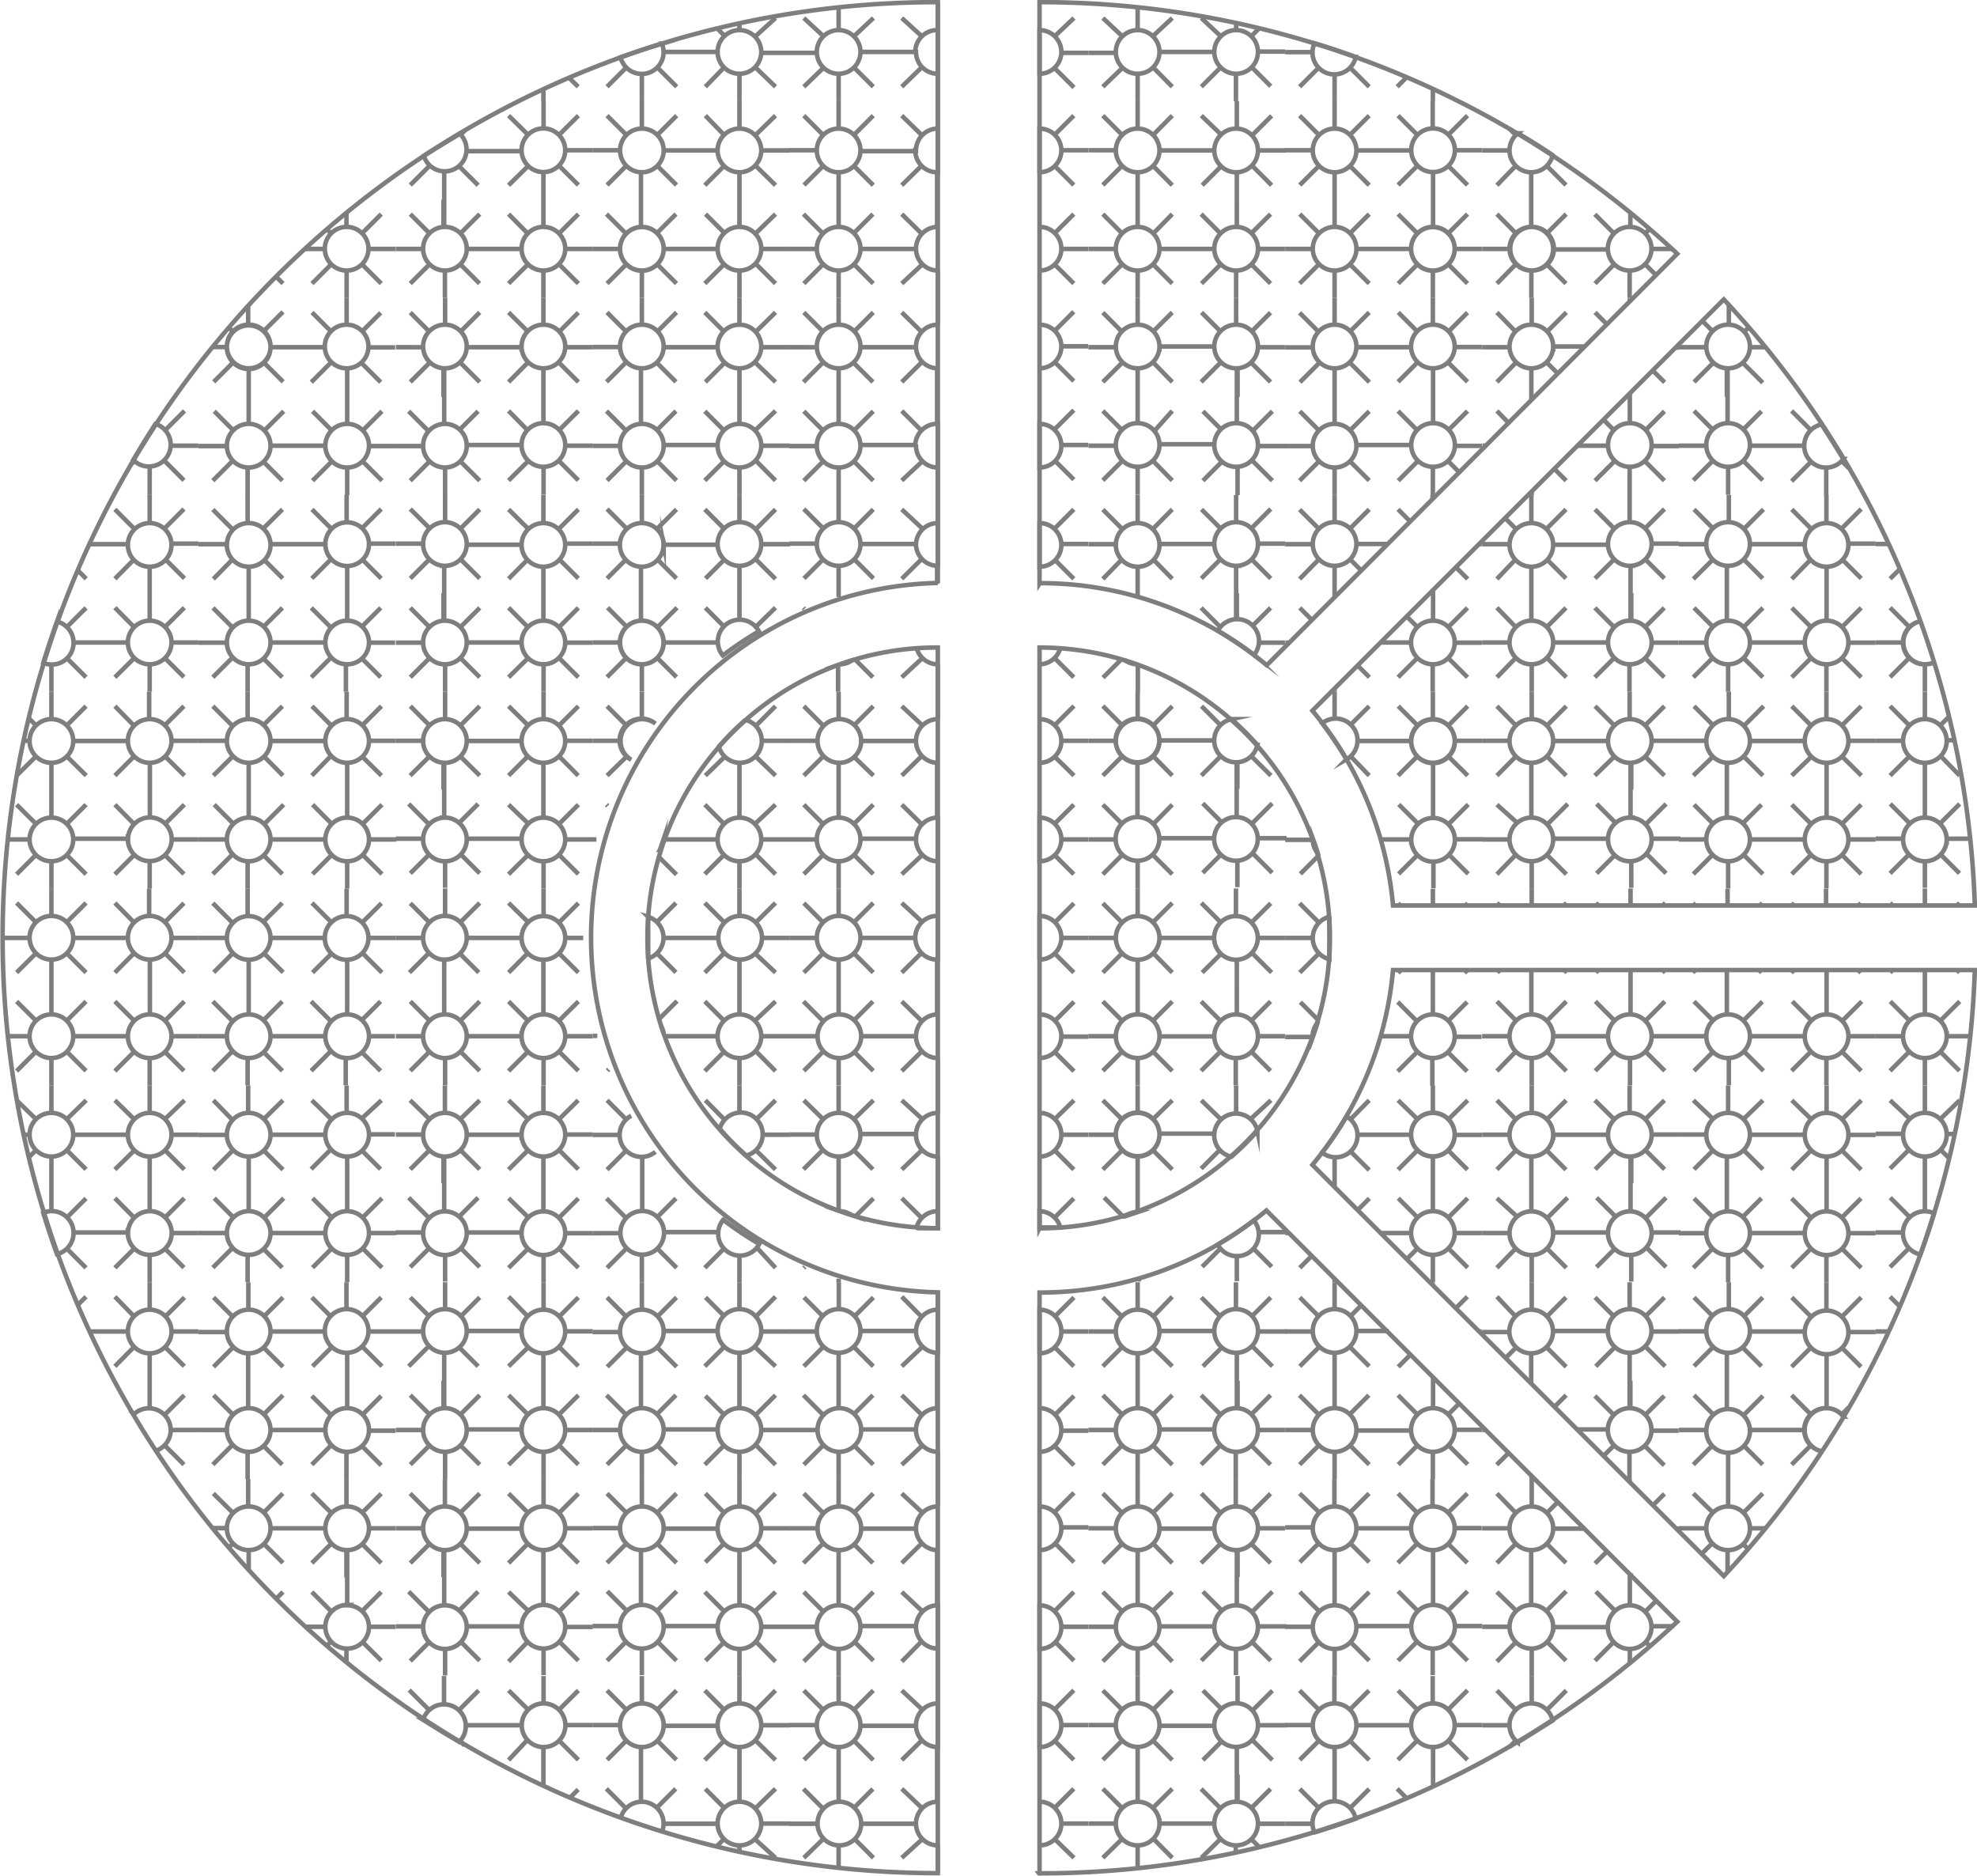 <svg xmlns="http://www.w3.org/2000/svg" viewBox="0 0 109.62 103.99"><defs><style>.cls-1,.cls-2{fill:none;stroke:#7f7e7c;stroke-miterlimit:22.93;stroke-width:0.25px;}.cls-1{fill-rule:evenodd;}</style></defs><title>grey-medium</title><g id="Слой_2" data-name="Слой 2"><g id="Layer_1" data-name="Layer 1"><path class="cls-1" d="M31.55,4.31l.51.5m-1.93.13v.67"/><path class="cls-1" d="M34.41,3.18q1.13-.41,2.29-.76a1.21,1.21,0,1,1-2.29.76ZM41,1.67a1.21,1.21,0,1,0,1.21,1.21A1.21,1.21,0,0,0,41,1.67Zm0-.39v.39M39.83,2.88h-3M40.19,2l-.45-.45M41.9,2,43,1m-.72,1.93h1.52m-1.87.85L43,4.81M41,4.09V5.61m-.85-1.87L39.11,4.81M34.73,3.74,33.66,4.81m1.93-.72V5.61m.86-1.87,1.07,1.07"/><path class="cls-1" d="M50.75,2.88A1.21,1.21,0,0,1,52,1.67h0V4.09h0a1.21,1.21,0,0,1-1.21-1.21ZM46.5,1.67a1.21,1.21,0,1,1-1.21,1.21A1.21,1.21,0,0,1,46.5,1.67ZM52,.12V1.67M46.5.41V1.67m1.21,1.21h3M47.36,2,48.43,1M45.65,2,44.57,1m.72,1.93H43.77m1.87.85L44.57,4.81m1.93-.72V5.61m.85-1.87,1.07,1.07M51.1,2,50,1M52,4.09V5.61M51.1,3.74,50,4.81"/><path class="cls-1" d="M19.22,15a1.21,1.21,0,1,1,1.21-1.21A1.21,1.21,0,0,1,19.22,15ZM18,13.8H16.9m2.31-1.21v-.8m0,.8v-.8m-.85,1.15-.24-.24m1.95.24,1.07-1.07m-.72,1.93h1.52m-1.87.85,1.07,1.07M19.22,15v1.52m-.85-1.87-1.07,1.07m-2-.39.39.39"/><path class="cls-1" d="M30.13,15a1.21,1.21,0,1,0-1.21-1.21A1.21,1.21,0,0,0,30.13,15ZM23.5,8.64q1-.63,2-1.22a1.21,1.21,0,1,1-2,1.22Zm5.42,5.15a1.21,1.21,0,1,0,1.21-1.21,1.21,1.21,0,0,0-1.21,1.21ZM24.67,15a1.21,1.21,0,1,0-1.21-1.21A1.21,1.21,0,0,0,24.67,15Zm4.25-6.67a1.21,1.21,0,1,0,1.21-1.21,1.21,1.21,0,0,0-1.21,1.21Zm1.21,4.25v-3M25.88,13.8h3m-4.25-1.21v-3m1.21-1.21h3m-4.25,4.25V11.07m.85-1.87,1.07,1.07M23.82,9.19l-1.07,1.07m2.78-2.78.27-.27m3.48,2L28.2,10.27M31,9.19l1.07,1.07m-.72-1.93h1.52M31,7.48l1.07-1.07m-1.93.72V5.61m-.85,1.87L28.2,6.41m-2.67,6.53,1.07-1.07m-2.78,1.07-1.07-1.07m.72,1.93H21.95m1.87.85-1.07,1.07M24.67,15v1.52m.85-1.87,1.07,1.07m2.67-2.78L28.2,11.87M31,12.94l1.07-1.07m-.72,1.93h1.52M31,14.65l1.07,1.07M30.13,15v1.52m-.85-1.87L28.2,15.72"/><path class="cls-1" d="M35.59,15A1.21,1.21,0,1,1,36.8,13.8,1.21,1.21,0,0,1,35.59,15ZM36.8,13.8a1.21,1.21,0,1,1-1.21-1.21A1.21,1.21,0,0,1,36.8,13.8ZM41,15a1.21,1.21,0,1,1,1.21-1.21A1.21,1.21,0,0,1,41,15ZM36.8,8.34a1.21,1.21,0,1,1-1.21-1.21A1.21,1.21,0,0,1,36.8,8.34ZM41,9.55a1.21,1.21,0,1,1,1.21-1.21A1.21,1.21,0,0,1,41,9.55Zm-5.46,3v-3m4.25,4.25h-3M41,12.59v-3M39.83,8.34h-3M41,12.59V11.07m-.85-1.87-1.07,1.07M41.9,9.19,43,10.27m-.72-1.93h1.52M41.9,7.48,43,6.41M41,7.13V5.61m-.85,1.87L39.11,6.41M36.44,9.19l1.07,1.07M34.73,9.19l-1.07,1.07m.72-1.93H32.86m1.87-.85L33.66,6.41m1.93.72V5.61m.86,1.87,1.07-1.07m2.67,6.53-1.07-1.07m2.78,1.07L43,11.87m-.72,1.93h1.52m-1.87.85L43,15.72M41,15v1.52m-.85-1.87-1.07,1.07m-2.67-2.78,1.07-1.07m-2.78,1.07-1.07-1.07m.72,1.93H32.86m1.87.85-1.07,1.07M35.59,15v1.52m.85-1.87,1.07,1.07"/><path class="cls-1" d="M52,15h0a1.21,1.21,0,1,1,0-2.42h0A1.21,1.21,0,1,0,52,15ZM46.5,15a1.21,1.21,0,1,0-1.21-1.21A1.21,1.21,0,0,0,46.5,15Zm4.25-6.67A1.21,1.21,0,0,0,52,9.55h0V7.13h0a1.21,1.21,0,0,0-1.21,1.21ZM46.5,9.55a1.21,1.21,0,1,0-1.21-1.21A1.21,1.21,0,0,0,46.5,9.55Zm5.46,3v-3M47.71,13.8h3M46.5,12.59v-3m1.21-1.21h3M46.5,12.59V11.07m.85-1.87,1.07,1.07M45.65,9.19l-1.07,1.07m.72-1.93H43.77m1.87-.85L44.57,6.41m1.93.72V5.61m.85,1.87,1.07-1.07M51.1,9.19,50,10.27M52,7.13V5.61M51.1,7.48,50,6.41m-2.67,6.53,1.07-1.07m-2.78,1.07-1.07-1.07m.72,1.93H43.77m1.87.85-1.07,1.07M46.5,15v1.52m.85-1.87,1.07,1.07m2.67-2.78L50,11.87M52,15v1.52m-.85-1.87L50,15.72"/><path class="cls-1" d="M8.3,36.83a1.21,1.21,0,1,0-1.21-1.21A1.21,1.21,0,0,0,8.3,36.83Zm-5.9-.08q.36-1.16.76-2.29a1.21,1.21,0,1,1-.76,2.29Zm4.69-1.12A1.21,1.21,0,1,0,8.3,34.41a1.21,1.21,0,0,0-1.21,1.21Zm0-5.46A1.21,1.21,0,1,0,8.3,29a1.21,1.21,0,0,0-1.21,1.21ZM8.3,34.41v-3M4.06,35.62h3M4.93,30.17H7.09M4.29,31.6l.49.49M7.45,31,6.37,32.09M9.16,31l1.07,1.07m-.72-1.93H11m-1.87-.85,1.07-1.07M8.3,29V27.44m-.86,1.87L6.37,28.24M3.7,34.77l1.07-1.07M2.85,36.83v1.52m.85-1.87,1.07,1.07m2.67-2.78L6.37,33.69m2.78,1.07,1.07-1.07m-.72,1.93H11m-1.87.85,1.07,1.07M8.3,36.83v1.52m-.85-1.87L6.37,37.55"/><path class="cls-1" d="M13.76,36.83A1.21,1.21,0,1,1,15,35.62a1.21,1.21,0,0,1-1.21,1.21ZM15,35.62a1.21,1.21,0,1,1-1.21-1.21A1.21,1.21,0,0,1,15,35.62Zm4.25,1.21a1.21,1.21,0,1,1,1.21-1.21,1.21,1.21,0,0,1-1.21,1.21ZM15,30.17A1.21,1.21,0,1,1,13.76,29,1.21,1.21,0,0,1,15,30.17Zm4.25,1.21a1.21,1.21,0,1,1,1.21-1.21,1.21,1.21,0,0,1-1.21,1.21Zm-5.46,3v-3M18,35.62H15m4.25-1.21v-3M18,30.17H15m4.25,4.25V32.89M18.36,31l-1.07,1.07M20.07,31l1.07,1.07m-.72-1.93h1.52m-1.87-.85,1.07-1.07M19.22,29V27.44m-.85,1.87-1.07-1.07M14.61,31l1.07,1.07M12.91,31,11.83,32.1m.72-1.93H11m1.87-.85-1.07-1.07m1.93.72V27.44m.86,1.87,1.07-1.07m2.67,6.53-1.07-1.07m2.78,1.07,1.07-1.07m-.72,1.93h1.52m-1.87.85,1.07,1.07m-1.93-.72v1.52m-.85-1.87-1.07,1.07m-2.67-2.78,1.07-1.07m-2.78,1.07-1.07-1.07m.72,1.93H11m1.87.85-1.07,1.07m1.93-.72v1.52m.85-1.87,1.07,1.07"/><path class="cls-1" d="M30.13,36.83a1.21,1.21,0,1,0-1.21-1.21,1.21,1.21,0,0,0,1.21,1.21Zm-1.21-1.21a1.21,1.21,0,1,0,1.21-1.21,1.21,1.21,0,0,0-1.21,1.21Zm-4.25,1.21a1.21,1.21,0,1,0-1.21-1.21,1.21,1.21,0,0,0,1.21,1.21Zm4.25-6.67A1.21,1.21,0,1,0,30.13,29a1.21,1.21,0,0,0-1.21,1.21Zm-4.25,1.21a1.21,1.21,0,1,0-1.21-1.21,1.21,1.21,0,0,0,1.21,1.21Zm5.46,3v-3m-4.25,4.25h3m-4.25-1.21v-3m1.21-1.21h3m-4.25,4.25V32.89M25.53,31l1.07,1.07M23.82,31l-1.07,1.07m.72-1.93H21.95m1.87-.85-1.07-1.07m1.93.72V27.44m.85,1.87,1.07-1.07M29.28,31,28.2,32.09M31,31l1.07,1.07m-.72-1.93h1.52M31,29.31l1.07-1.07M30.13,29V27.44m-.85,1.87L28.2,28.24m-2.67,6.53,1.07-1.07m-2.78,1.07-1.07-1.07m.72,1.93H21.95m1.87.85-1.07,1.07m1.93-.72v1.52m.85-1.87,1.07,1.07m2.67-2.78L28.2,33.69M31,34.77l1.07-1.07m-.72,1.93h1.52M31,36.48l1.07,1.07m-1.93-.72v1.52m-.85-1.87L28.2,37.55"/><path class="cls-1" d="M35.59,36.83a1.21,1.21,0,1,1,1.21-1.21,1.21,1.21,0,0,1-1.21,1.21ZM42.08,35a19.69,19.69,0,0,0-2,1.34,1.21,1.21,0,1,1,2-1.34Zm-5.29.62a1.21,1.21,0,1,1-1.21-1.21,1.21,1.21,0,0,1,1.21,1.21Zm0-5.46A1.21,1.21,0,1,1,35.59,29a1.21,1.21,0,0,1,1.21,1.21ZM41,31.37a1.21,1.21,0,1,1,1.21-1.21A1.21,1.21,0,0,1,41,31.37Zm-5.46,3v-3m4.25,4.25h-3M41,34.41v-3m-1.21-1.21h-3M41,34.41V32.89M40.19,31l-1.07,1.07M41.9,31,43,32.1m-.72-1.93h1.52m-1.87-.85L43,28.24M41,29V27.44m-.85,1.87-1.07-1.07M36.44,31l1.07,1.07M34.73,31l-1.07,1.07m.72-1.93H32.86m1.87-.85-1.07-1.07m1.93.72V27.44m.85,1.87,1.07-1.07m2.67,6.53-1.07-1.07m2.78,1.07L43,33.69m-6.53,1.07,1.07-1.07m-2.78,1.07-1.07-1.07m.72,1.93H32.86m1.87.85-1.07,1.07m1.93-.72v1.52m.85-1.87,1.07,1.07"/><path class="cls-1" d="M52,36.83h0a1.21,1.21,0,0,1-1.17-.89,1.21,1.21,0,0,0,1.17.89Zm-5.38,0,.59-.2a1.2,1.2,0,0,1-.59.2Zm4.17-6.66A1.21,1.21,0,0,0,52,31.37h0V29h0a1.21,1.21,0,0,0-1.21,1.21ZM46.5,31.37a1.21,1.21,0,1,0-1.21-1.21,1.21,1.21,0,0,0,1.21,1.21Zm5.46,1v-1M46.5,33.1V31.37m1.21-1.21h3M46.5,33.1v-.21M47.36,31l1.07,1.07M45.65,31l-1.07,1.07m.72-1.93H43.77m1.87-.85-1.07-1.07M46.5,29V27.44m.85,1.87,1.07-1.07M51.1,31,50,32.09M52,29V27.44m-.85,1.87L50,28.24m-5.4,5.52-.06-.06m1.93,3.16v1.49m.93-1.8,1,1M52,36.83v1.52m-.85-1.87L50,37.55"/><path class="cls-1" d="M7.39,25.5q.59-1,1.23-2a1.21,1.21,0,1,1-1.23,2Zm1.77-1.65,1.07-1.07m-.72,1.93H11m-1.87.85,1.07,1.07M8.3,25.92v1.52m-.86-1.87-.23.23"/><path class="cls-1" d="M13.76,18A1.21,1.21,0,1,0,15,19.25,1.21,1.21,0,0,0,13.76,18ZM15,19.25a1.21,1.21,0,1,0-1.21,1.21A1.21,1.21,0,0,0,15,19.25ZM19.22,18a1.21,1.21,0,1,0,1.21,1.21A1.21,1.21,0,0,0,19.22,18ZM15,24.71a1.21,1.21,0,1,0-1.21,1.21A1.21,1.21,0,0,0,15,24.71Zm4.25-1.21a1.21,1.21,0,1,0,1.21,1.21,1.21,1.21,0,0,0-1.21-1.21Zm-5.46-3v3M18,19.25H15m4.25,1.21v3M18,24.71H15m4.25-4.25V22m-.85,1.87-1.07-1.07m2.78,1.07,1.07-1.07m-.72,1.93h1.52m-1.87.85,1.07,1.07m-1.93-.72v1.52m-.85-1.87-1.07,1.07m-2.67-2.78,1.07-1.07m-2.78,1.07-1.07-1.07m.72,1.93H11m1.87.85-1.07,1.07m1.93-.72v1.52m.86-1.87,1.07,1.07m2.67-6.53-1.07,1.07m2.78-1.07,1.07,1.07m-.72-1.93h1.52m-1.87-.85,1.07-1.07M19.22,18V16.52m-.85,1.87-1.07-1.07m-2.67,2.78,1.07,1.07m-2.78-1.07-1.07,1.07m.72-1.93h-.79m1.14-.85-.23-.23M13.76,18v-1.1m.86,1.46,1.07-1.07"/><path class="cls-1" d="M30.13,18a1.21,1.21,0,1,1-1.21,1.21A1.21,1.21,0,0,1,30.13,18Zm-1.21,1.21a1.21,1.21,0,1,1,1.21,1.21,1.21,1.21,0,0,1-1.21-1.21ZM24.67,18a1.21,1.21,0,1,1-1.21,1.21A1.21,1.21,0,0,1,24.67,18Zm4.25,6.67a1.21,1.21,0,1,1,1.21,1.21,1.21,1.21,0,0,1-1.21-1.21ZM24.67,23.5a1.21,1.21,0,1,1-1.21,1.21,1.21,1.21,0,0,1,1.21-1.21Zm5.46-3v3m-4.25-4.25h3m-4.25,1.21v3m1.21,1.21h3m-4.25-4.25V22m.85,1.87,1.07-1.07m-2.78,1.07-1.07-1.07m.72,1.93H21.95m1.87.85-1.07,1.07m1.93-.72v1.52m.85-1.87,1.07,1.07m2.67-2.78L28.2,22.78M31,23.85l1.07-1.07m-.72,1.93h1.52M31,25.56l1.07,1.07m-1.93-.72v1.52m-.85-1.87L28.2,26.64m-2.67-6.53,1.07,1.07m-2.78-1.07-1.07,1.07m.72-1.93H21.95m1.87-.85-1.07-1.07m1.93.72V16.52m.85,1.87,1.07-1.07m2.67,2.78L28.2,21.18M31,20.11l1.07,1.07m-.72-1.93h1.52M31,18.4l1.07-1.07M30.13,18V16.52m-.85,1.87L28.2,17.32"/><path class="cls-1" d="M35.59,18a1.21,1.21,0,1,0,1.21,1.21A1.21,1.21,0,0,0,35.59,18Zm1.21,1.21a1.21,1.21,0,1,0-1.21,1.21,1.21,1.21,0,0,0,1.21-1.21ZM41,18a1.21,1.21,0,1,0,1.21,1.21A1.21,1.21,0,0,0,41,18ZM36.8,24.71a1.21,1.21,0,1,0-1.21,1.21,1.21,1.21,0,0,0,1.21-1.21ZM41,23.5a1.21,1.21,0,1,0,1.21,1.21A1.21,1.21,0,0,0,41,23.5Zm-5.46-3v3m4.25-4.25h-3M41,20.46v3m-1.21,1.21h-3M41,20.46V22m-.85,1.87-1.07-1.07m2.78,1.07L43,22.78m-.72,1.93h1.52m-1.87.85L43,26.64M41,25.92v1.52m-.85-1.87-1.07,1.07m-2.67-2.78,1.07-1.07m-2.78,1.07-1.07-1.07m.72,1.93H32.86m1.87.85-1.07,1.07m1.93-.72v1.52m.85-1.87,1.07,1.07m2.67-6.53-1.07,1.07m2.78-1.07L43,21.18m-.72-1.93h1.52M41.9,18.4,43,17.32M41,18V16.52m-.85,1.87-1.07-1.07m-2.67,2.78,1.07,1.07m-2.78-1.07-1.07,1.07m.72-1.93H32.86m1.87-.85-1.07-1.07m1.93.72V16.52m.85,1.87,1.07-1.07"/><path class="cls-1" d="M52,18h0a1.21,1.21,0,0,0,0,2.42h0A1.21,1.21,0,0,1,52,18ZM46.5,18a1.21,1.21,0,1,1-1.21,1.21A1.21,1.21,0,0,1,46.5,18Zm4.25,6.67A1.21,1.21,0,0,1,52,23.5h0v2.42h0a1.21,1.21,0,0,1-1.21-1.21ZM46.5,23.5a1.21,1.21,0,1,1-1.21,1.21A1.21,1.21,0,0,1,46.5,23.5Zm5.46-3v3m-4.25-4.25h3M46.5,20.46v3m1.21,1.21h3M46.5,20.46V22m.85,1.87,1.07-1.07m-2.78,1.07-1.07-1.07m.72,1.93H43.77m1.87.85-1.07,1.07m1.93-.72v1.52m.85-1.87,1.07,1.07m2.67-2.78L50,22.78M52,25.92v1.52m-.85-1.87L50,26.64m-2.67-6.53,1.07,1.07m-2.78-1.07-1.07,1.07m.72-1.93H43.77m1.87-.86-1.07-1.07M46.5,18V16.52m.85,1.87,1.07-1.07m2.67,2.78L50,21.18M52,18V16.52M51.1,18.4,50,17.32"/><path class="cls-1" d="M8.62,80.44a1.21,1.21,0,1,0-1.23-2,1.21,1.21,0,1,1,1.23,2ZM7.09,73.82A1.21,1.21,0,1,0,8.3,72.61a1.21,1.21,0,0,0-1.21,1.21ZM8.3,78.07V75M4.93,73.82H7.09M4.28,72.38l.49-.49m2.67,2.78L6.37,75.75m2.78-1.07,1.07,1.07m-.72-1.93H11M9.16,73l1.07-1.07m-1.93.72V71.09M7.45,73,6.37,71.89m1.07,6.53-.23-.23m1.94.23,1.07-1.07m-.72,1.93H11m-1.87.85,1.07,1.07"/><path class="cls-1" d="M13.76,80.49A1.21,1.21,0,1,1,15,79.28a1.21,1.21,0,0,1-1.21,1.21ZM15,79.28a1.21,1.21,0,1,1-1.21-1.21A1.21,1.21,0,0,1,15,79.28Zm4.25,1.21a1.21,1.21,0,1,1,1.21-1.21,1.21,1.21,0,0,1-1.21,1.21ZM15,73.82a1.21,1.21,0,1,1-1.21-1.21A1.21,1.21,0,0,1,15,73.82ZM19.22,75a1.21,1.21,0,1,1,1.21-1.21A1.21,1.21,0,0,1,19.22,75Zm-5.46,3V75M18,79.28H15m4.25-1.21V75M18,73.82H15m4.25,4.25V76.55m-.85-1.87-1.07,1.07m2.78-1.07,1.07,1.07m-.72-1.93h1.52M20.07,73l1.07-1.07m-1.93.72V71.09M18.36,73l-1.07-1.07m-2.67,2.78,1.07,1.07m-2.78-1.07-1.07,1.07m.72-1.93H11M12.91,73l-1.07-1.07m1.93.72V71.09M14.62,73l1.07-1.07m2.67,6.53-1.07-1.07m2.78,1.07,1.07-1.07m-.72,1.93h1.52m-1.87.85,1.07,1.07m-1.93-.72V82m-.85-1.87-1.07,1.07m-2.67-2.78,1.07-1.07m-2.78,1.07-1.07-1.07m.72,1.93H11m1.87.85-1.07,1.07m1.93-.72V82m.85-1.87,1.07,1.07"/><path class="cls-1" d="M30.13,80.49a1.21,1.21,0,1,0-1.21-1.21,1.21,1.21,0,0,0,1.21,1.21Zm-1.21-1.21a1.21,1.21,0,1,0,1.21-1.21,1.21,1.21,0,0,0-1.21,1.21Zm-4.25,1.21a1.21,1.21,0,1,0-1.21-1.21,1.21,1.21,0,0,0,1.21,1.21Zm4.25-6.67a1.21,1.21,0,1,0,1.21-1.21,1.21,1.21,0,0,0-1.21,1.21ZM24.67,75a1.21,1.21,0,1,0-1.21-1.21A1.21,1.21,0,0,0,24.67,75Zm5.46,3V75m-4.25,4.25h3m-4.25-1.21V75m1.21-1.21h3m-4.25,4.25V76.55m.85-1.87,1.07,1.07m-2.78-1.07-1.07,1.07m.72-1.93H21.95M23.82,73l-1.07-1.07m1.93.72V71.09M25.53,73l1.07-1.07m2.67,2.78L28.2,75.75M31,74.67l1.07,1.07m-.72-1.93h1.52M31,73l1.07-1.07m-1.93.72V71.09M29.28,73,28.2,71.89m-2.67,6.53,1.07-1.07m-2.78,1.07-1.07-1.07m.72,1.93H21.95m1.87.85-1.07,1.07m1.93-.72V82m.85-1.87,1.07,1.07m2.67-2.78L28.2,77.35M31,78.42l1.07-1.07m-.72,1.93h1.52M31,80.13l1.07,1.07m-1.93-.72V82m-.85-1.87L28.2,81.21"/><path class="cls-1" d="M35.59,80.49a1.21,1.21,0,1,1,1.21-1.21,1.21,1.21,0,0,1-1.21,1.21Zm1.21-1.21a1.21,1.21,0,1,1-1.21-1.21,1.21,1.21,0,0,1,1.21,1.21ZM41,80.49a1.21,1.21,0,1,1,1.21-1.21A1.21,1.21,0,0,1,41,80.49ZM36.8,73.82a1.21,1.21,0,1,1-1.21-1.21,1.21,1.21,0,0,1,1.21,1.21ZM41,75a1.21,1.21,0,1,1,1.21-1.21A1.21,1.21,0,0,1,41,75Zm-5.46,3V75m4.25,4.25h-3M41,78.07V75m-1.21-1.21h-3M41,78.07V76.55m-.85-1.87-1.07,1.07m2.78-1.07L43,75.75m-.72-1.93h1.52M41.9,73,43,71.89M41,72.61V71.09M40.19,73l-1.07-1.07m-2.67,2.78,1.07,1.07m-2.78-1.07-1.07,1.07m.72-1.93H32.86M34.73,73l-1.07-1.07m1.93.72V71.09M36.44,73l1.07-1.07m2.67,6.53-1.07-1.07m2.78,1.07L43,77.35m-.72,1.93h1.52m-1.87.85L43,81.21M41,80.49V82m-.85-1.87-1.07,1.07m-2.67-2.78,1.07-1.07m-2.78,1.07-1.07-1.07m.72,1.93H32.86m1.87.85-1.07,1.07m1.93-.72V82m.85-1.87,1.07,1.07"/><path class="cls-1" d="M52,80.49h0a1.21,1.21,0,1,1,0-2.42h0a1.21,1.21,0,1,0,0,2.42Zm-5.46,0a1.21,1.21,0,1,0-1.21-1.21,1.21,1.21,0,0,0,1.21,1.21Zm4.25-6.67A1.21,1.21,0,0,0,52,75h0V72.61h0a1.21,1.21,0,0,0-1.21,1.21ZM46.5,75a1.21,1.21,0,1,0-1.21-1.21A1.21,1.21,0,0,0,46.5,75Zm5.46,3V75m-4.25,4.25h3M46.5,78.07V75m1.21-1.21h3M46.5,78.07V76.55m.85-1.87,1.07,1.07m-2.78-1.07-1.07,1.07m.72-1.93H43.77M45.65,73l-1.07-1.07m1.93.72V71.09M47.36,73l1.07-1.07m2.67,2.78L50,75.75M52,72.61v-1M51.1,73,50,71.89m-2.67,6.53,1.07-1.07m-2.78,1.07-1.07-1.07m.72,1.93H43.77m1.87.85-1.07,1.07m1.93-.72V82m.85-1.87,1.07,1.07m2.67-2.78L50,77.35M52,80.49V82m-.85-1.87L50,81.21"/><path class="cls-1" d="M8.3,61.7a1.21,1.21,0,1,1-1.21,1.21A1.21,1.21,0,0,1,8.3,61.7ZM3.16,69.53q-.41-1.13-.76-2.29a1.21,1.21,0,1,1,.76,2.29Zm3.93-6.62A1.21,1.21,0,1,1,8.3,64.12a1.21,1.21,0,0,1-1.21-1.21ZM2.85,61.7a1.21,1.21,0,1,1-1.21,1.21A1.21,1.21,0,0,1,2.85,61.7Zm4.25,6.67A1.21,1.21,0,1,1,8.3,69.57a1.21,1.21,0,0,1-1.21-1.21ZM8.3,64.12v3M4.06,62.91h3M2.85,64.12v3m1.21,1.21h3M2.85,64.12v1.52m.85,1.87,1.07-1.07M3.7,69.22l1.07,1.07m2.67-2.78L6.37,66.43m2.78,1.07,1.07-1.07m-.72,1.93H11m-1.87.85,1.07,1.07M8.3,69.57v1.52m-.85-1.87L6.37,70.29M3.7,63.76l1.07,1.07M2,63.76l-.43.43m.07-1.28H1.27M2,62.05.92,61m1.93.72V60.18m.85,1.87L4.78,61m2.67,2.78L6.37,64.84m2.78-1.07,1.07,1.07m-.72-1.93H11m-1.87-.85L10.23,61M8.3,61.7V60.18m-.86,1.87L6.37,61"/><path class="cls-1" d="M13.76,61.7A1.21,1.21,0,1,0,15,62.91a1.21,1.21,0,0,0-1.21-1.21ZM15,62.91a1.21,1.21,0,1,0-1.21,1.21A1.21,1.21,0,0,0,15,62.91Zm4.25-1.21a1.21,1.21,0,1,0,1.21,1.21,1.21,1.21,0,0,0-1.21-1.21ZM15,68.36a1.21,1.21,0,1,0-1.21,1.21A1.21,1.21,0,0,0,15,68.36Zm4.25-1.21a1.21,1.21,0,1,0,1.21,1.21,1.21,1.21,0,0,0-1.21-1.21Zm-5.46-3v3M18,62.91H15m4.25,1.21v3M18,68.36H15m4.25-4.25v1.52m-.85,1.87-1.07-1.07m2.78,1.07,1.07-1.07m-.72,1.93h1.52m-1.87.85,1.07,1.07m-1.93-.72v1.52m-.85-1.87-1.07,1.07m-2.67-2.78,1.07-1.07m-2.78,1.07-1.07-1.07m.72,1.93H11m1.87.85-1.07,1.07m1.93-.72v1.52m.85-1.87,1.07,1.07m2.67-6.53-1.07,1.07m2.78-1.07,1.07,1.07m-.72-1.93h1.52m-1.87-.85L21.15,61m-1.93.72V60.18m-.85,1.87L17.29,61m-2.67,2.78,1.07,1.07m-2.78-1.07-1.07,1.07m.72-1.93H11m1.87-.85L11.83,61m1.93.72V60.18m.86,1.87L15.69,61"/><path class="cls-1" d="M30.13,61.7a1.21,1.21,0,1,1-1.21,1.21,1.21,1.21,0,0,1,1.21-1.21Zm-1.21,1.21a1.21,1.21,0,1,1,1.21,1.21,1.21,1.21,0,0,1-1.21-1.21ZM24.67,61.7a1.21,1.21,0,1,1-1.21,1.21,1.21,1.21,0,0,1,1.21-1.21Zm4.25,6.67a1.21,1.21,0,1,1,1.21,1.21,1.21,1.21,0,0,1-1.21-1.21Zm-4.25-1.21a1.21,1.21,0,1,1-1.21,1.21,1.21,1.21,0,0,1,1.21-1.21Zm5.46-3v3m-4.25-4.25h3m-4.25,1.21v3m1.21,1.21h3m-4.25-4.25v1.52m.85,1.87,1.07-1.07m-2.78,1.07-1.07-1.07m.72,1.93H21.95m1.87.85-1.07,1.07m1.93-.72v1.52m.85-1.87,1.07,1.07m2.67-2.78L28.2,66.43M31,67.51l1.07-1.07m-.72,1.93h1.52M31,69.22l1.07,1.07m-1.93-.72v1.52m-.85-1.87L28.2,70.29m-2.67-6.53,1.07,1.07m-2.78-1.07-1.07,1.07m.72-1.93H21.95m1.87-.85L22.74,61m1.93.72V60.18m.85,1.87L26.6,61m2.67,2.78L28.2,64.84M31,63.76l1.07,1.07m-.72-1.93h1.52M31,62.05,32.06,61m-1.93.72V60.18m-.85,1.87L28.2,61"/><path class="cls-1" d="M35,61.86a1.21,1.21,0,1,0,1.34,2,1.21,1.21,0,1,1-1.34-2Zm6.38,2.21q-.38-.34-.74-.7t-.73-.79a1.21,1.21,0,1,1,1.48,1.48Zm-1.28,3.56a19.79,19.79,0,0,0,2,1.34,1.21,1.21,0,1,1-2-1.34Zm-3.28.72a1.21,1.21,0,1,0-1.21,1.21,1.21,1.21,0,0,0,1.21-1.21Zm-1.21-4.25v3m4.25,1.21h-3m5.1.85L43,70.29M41,69.57v1.52m-.85-1.87-1.07,1.07m-2.67-2.78,1.07-1.07m-2.78,1.07-1.07-1.07m.72,1.93H32.86m1.87.85-1.07,1.07m1.93-.72v1.52m.86-1.87,1.07,1.07m4.38-6.53L43,64.84m-.72-1.93h1.52m-1.87-.85L43,61M41,61.7V60.18m-.85,1.87L39.11,61m-4.38,2.78-1.07,1.07m.72-1.93H32.86m1.87-.85L33.66,61"/><path class="cls-1" d="M52,61.7h0a1.21,1.21,0,1,0,0,2.42h0a1.21,1.21,0,1,1,0-2.42Zm0,6.39q-.6,0-1.19,0A1.21,1.21,0,0,1,52,67.15h0v.94Zm-4.81-.74-.59-.2a1.2,1.2,0,0,1,.59.2ZM46.5,61.7a1.21,1.21,0,1,1-1.21,1.21A1.21,1.21,0,0,1,46.5,61.7ZM52,64.12v3m-4.25-4.25h3M46.5,64.12v3m0-3v1.52m.93,1.8,1-1m-3.8,3.8-.06.06m1.93.59v.21m4.6-3.58L50,66.43m-2.67-2.67,1.07,1.07m-2.78-1.07-1.07,1.07m.72-1.93H43.77m1.87-.85L44.57,61m1.93.72V60.18m.85,1.87L48.43,61m2.67,2.78L50,64.84M52,61.7V60.18m-.85,1.87L50,61"/><path class="cls-1" d="M8.3,39.87a1.21,1.21,0,1,1-1.21,1.21A1.21,1.21,0,0,1,8.3,39.87ZM7.09,41.08A1.21,1.21,0,1,1,8.3,42.29a1.21,1.21,0,0,1-1.21-1.21ZM2.85,39.87a1.21,1.21,0,1,1-1.21,1.21,1.21,1.21,0,0,1,1.21-1.21Zm4.25,6.67A1.21,1.21,0,1,1,8.3,47.74a1.21,1.21,0,0,1-1.21-1.21ZM2.85,45.33a1.21,1.21,0,1,1-1.21,1.21,1.21,1.21,0,0,1,1.21-1.21Zm5.46-3v3M4.06,41.08h3M2.85,42.29v3m1.21,1.21h3M2.85,42.29v1.52m.85,1.87,1.07-1.07M2,45.68.92,44.61m.72,1.93H.41M2,47.39.92,48.47m1.93-.72v1.52m.85-1.87,1.07,1.07m2.67-2.78L6.37,44.61m2.78,1.07,1.07-1.07m-.72,1.93H11m-1.87.85,1.07,1.07M8.3,47.74v1.52m-.85-1.87L6.37,48.47M3.7,41.93,4.78,43M2,41.93.92,43m.72-1.93H1.27M2,40.22l-.43-.43m1.28.07V38.35m.85,1.87,1.07-1.07m2.67,2.78L6.37,43m2.78-1.07L10.23,43m-.72-1.93H11m-1.87-.85,1.07-1.07m-1.93.72V38.35m-.85,1.87L6.37,39.15"/><path class="cls-1" d="M13.76,39.87A1.21,1.21,0,1,0,15,41.08a1.21,1.21,0,0,0-1.21-1.21ZM15,41.08a1.21,1.21,0,1,0-1.21,1.21A1.21,1.21,0,0,0,15,41.08Zm4.25-1.21a1.21,1.21,0,1,0,1.21,1.21,1.21,1.21,0,0,0-1.21-1.21ZM15,46.54a1.21,1.21,0,1,0-1.21,1.21A1.21,1.21,0,0,0,15,46.54Zm4.25-1.21a1.21,1.21,0,1,0,1.21,1.21,1.21,1.21,0,0,0-1.21-1.21Zm-5.46-3v3M18,41.08H15m4.25,1.21v3M18,46.54H15m4.25-4.25v1.52m-.85,1.87-1.07-1.07m2.78,1.07,1.07-1.07m-.72,1.93h1.52m-1.87.85,1.07,1.07m-1.93-.72v1.52m-.85-1.87-1.07,1.07m-2.67-2.78,1.07-1.07m-2.78,1.07-1.07-1.07m.72,1.93H11m1.87.85-1.07,1.07m1.93-.72v1.52m.86-1.87,1.07,1.07m2.67-6.53L17.29,43m2.78-1.07L21.15,43m-.72-1.93h1.52m-1.87-.85,1.07-1.07m-1.93.72V38.35m-.85,1.87-1.07-1.07m-2.67,2.78L15.69,43m-2.78-1.07L11.83,43m.72-1.93H11m1.87-.85-1.07-1.07m1.93.72V38.35m.86,1.87,1.07-1.07"/><path class="cls-1" d="M30.13,39.87a1.21,1.21,0,1,1-1.21,1.21,1.21,1.21,0,0,1,1.21-1.21Zm-1.21,1.21a1.21,1.21,0,1,1,1.21,1.21,1.21,1.21,0,0,1-1.21-1.21Zm-4.25-1.21a1.21,1.21,0,1,1-1.21,1.21,1.21,1.21,0,0,1,1.21-1.21Zm4.25,6.67a1.21,1.21,0,1,1,1.21,1.21,1.21,1.21,0,0,1-1.21-1.21Zm-4.25-1.21a1.21,1.21,0,1,1-1.21,1.21,1.21,1.21,0,0,1,1.21-1.21Zm5.46-3v3m-4.25-4.25h3m-4.25,1.21v3m1.21,1.21h3m-4.25-4.25v1.52m.85,1.87,1.07-1.07m-2.78,1.07-1.07-1.07m.72,1.93H21.95m1.87.85-1.07,1.07m1.93-.72v1.52m.85-1.87,1.07,1.07m2.67-2.78L28.2,44.61M31,45.68l1.07-1.07m-.72,1.93h1.52M31,47.39l1.07,1.07m-1.93-.72v1.52m-.85-1.87L28.2,48.47m-2.67-6.53L26.6,43m-2.78-1.07L22.74,43m.72-1.93H21.95m1.87-.85-1.07-1.07m1.93.72V38.35m.85,1.87,1.07-1.07m2.67,2.78L28.2,43M31,41.93,32.06,43m-.72-1.93h1.52M31,40.22l1.07-1.07m-1.93.72V38.35m-.85,1.87L28.2,39.15"/><path class="cls-1" d="M35.59,39.87A1.21,1.21,0,0,0,35,42.12a1.21,1.21,0,1,1,1.34-2,1.2,1.2,0,0,0-.73-.25Zm5,.74q.36-.36.75-.7a1.21,1.21,0,1,1-1.48,1.48q.35-.4.73-.78Zm-4,6.51.14-.41a1.2,1.2,0,0,1-.14.41ZM41,45.33a1.21,1.21,0,1,0,1.21,1.21A1.21,1.21,0,0,0,41,45.33Zm0-3v3m-1.21,1.21h-3M41,42.29v1.52m-.85,1.87-1.07-1.07m2.78,1.07L43,44.61m-.72,1.93h1.52m-1.87.85L43,48.47M41,47.74v1.52m-.85-1.87-1.07,1.07m-5.38-3.78-.07-.07m-.56,1.93h-.24m3.68.95,1,1m2.67-6.53L39.11,43m2.78-1.07L43,43m-.72-1.93h1.52m-1.87-.85L43,39.15m-8.24,2.78L33.66,43m.72-1.93H32.86m1.87-.85-1.07-1.07m1.93.72V38.35"/><path class="cls-1" d="M52,39.87h0a1.21,1.21,0,0,0,0,2.42h0a1.21,1.21,0,0,1,0-2.42Zm-5.46,0a1.21,1.21,0,1,1-1.21,1.21,1.21,1.21,0,0,1,1.21-1.21Zm4.25,6.67A1.21,1.21,0,0,1,52,45.33h0v2.42h0a1.21,1.21,0,0,1-1.21-1.21ZM46.5,45.33a1.21,1.21,0,1,1-1.21,1.21,1.21,1.21,0,0,1,1.21-1.21Zm5.46-3v3m-4.25-4.25h3M46.5,42.29v3m1.21,1.21h3M46.5,42.29v1.52m.85,1.87,1.07-1.07m-2.78,1.07-1.07-1.07m.72,1.93H43.77m1.87.85-1.07,1.07m1.93-.72v1.52m.85-1.87,1.07,1.07m2.67-2.78L50,44.61M52,47.74v1.52m-.85-1.87L50,48.47m-2.67-6.53L48.43,43m-2.78-1.07L44.57,43m.72-1.93H43.77m1.87-.85-1.07-1.07m1.93.72V38.35m.85,1.87,1.07-1.07m2.67,2.78L50,43M52,39.87V38.35m-.85,1.87L50,39.15"/><path class="cls-1" d="M8.3,58.66a1.21,1.21,0,1,0-1.21-1.21A1.21,1.21,0,0,0,8.3,58.66ZM7.09,57.45A1.21,1.21,0,1,0,8.3,56.24a1.21,1.21,0,0,0-1.21,1.21ZM2.85,58.66a1.21,1.21,0,1,0-1.21-1.21,1.21,1.21,0,0,0,1.21,1.21ZM7.09,52A1.21,1.21,0,1,0,8.3,50.78,1.21,1.21,0,0,0,7.09,52ZM2.85,53.2A1.21,1.21,0,1,0,1.64,52,1.21,1.21,0,0,0,2.85,53.2Zm5.46,3v-3M4.06,57.45h3M2.85,56.24v-3M4.06,52h3M2.85,56.24V54.72m.85-1.87,1.07,1.07M2,52.85.92,53.92M1.64,52H.12M2,51.14.92,50.06m1.93.72V49.26m.85,1.87,1.07-1.07m2.67,2.78L6.37,53.92m2.78-1.07,1.07,1.07M9.51,52H11m-1.87-.86,1.07-1.07m-1.93.72V49.26m-.85,1.87L6.37,50.06M3.7,56.59l1.07-1.07M2,56.59.92,55.52m.72,1.93H.41M2,58.3.92,59.38m1.93-.72v1.52M3.7,58.3l1.07,1.07m2.67-2.78L6.37,55.52m2.78,1.07,1.07-1.07m-.72,1.93H11m-1.87.85,1.07,1.07M8.3,58.66v1.52M7.45,58.3,6.37,59.38"/><path class="cls-1" d="M13.76,58.66A1.21,1.21,0,1,1,15,57.45a1.21,1.21,0,0,1-1.21,1.21ZM15,57.45a1.21,1.21,0,1,1-1.21-1.21A1.21,1.21,0,0,1,15,57.45Zm4.25,1.21a1.21,1.21,0,1,1,1.21-1.21,1.21,1.21,0,0,1-1.21,1.21ZM15,52a1.21,1.21,0,1,1-1.21-1.21A1.21,1.21,0,0,1,15,52Zm4.25,1.21A1.21,1.21,0,1,1,20.43,52a1.21,1.21,0,0,1-1.21,1.21Zm-5.46,3v-3M18,57.45H15m4.25-1.21v-3M18,52H15m4.25,4.25V54.72m-.85-1.87-1.07,1.07m2.78-1.07,1.07,1.07M20.43,52h1.52m-1.87-.85,1.07-1.07m-1.93.72V49.26m-.85,1.87-1.07-1.07m-2.67,2.78,1.07,1.07m-2.78-1.07-1.07,1.07M12.55,52H11m1.87-.86-1.07-1.07m1.93.72V49.26m.85,1.87,1.07-1.07m2.67,6.53-1.07-1.07m2.78,1.07,1.07-1.07m-.72,1.93h1.52m-1.87.85,1.07,1.07m-1.93-.72v1.52m-.85-1.87-1.07,1.07m-2.67-2.78,1.07-1.07m-2.78,1.07-1.07-1.07m.72,1.93H11m1.87.85-1.07,1.07m1.93-.72v1.52m.86-1.87,1.07,1.07"/><path class="cls-1" d="M30.13,58.66a1.21,1.21,0,1,0-1.21-1.21,1.21,1.21,0,0,0,1.21,1.21Zm-1.21-1.21a1.21,1.21,0,1,0,1.21-1.21,1.21,1.21,0,0,0-1.21,1.21Zm-4.25,1.21a1.21,1.21,0,1,0-1.21-1.21,1.21,1.21,0,0,0,1.21,1.21ZM28.92,52a1.21,1.21,0,1,0,1.21-1.21A1.21,1.21,0,0,0,28.92,52ZM24.67,53.2A1.21,1.21,0,1,0,23.46,52a1.21,1.21,0,0,0,1.21,1.21Zm5.46,3v-3m-4.25,4.25h3m-4.25-1.21v-3M25.88,52h3m-4.25,4.25V54.72m.85-1.87,1.07,1.07m-2.78-1.07-1.07,1.07M23.46,52H21.95m1.87-.85-1.07-1.07m1.93.72V49.26m.85,1.87,1.07-1.07m2.67,2.78L28.2,53.92M31,52.85l1.07,1.07M31.34,52h1M31,51.14l1.07-1.07m-1.93.72V49.26m-.85,1.87L28.2,50.06m-2.67,6.53,1.07-1.07m-2.78,1.07-1.07-1.07m.72,1.93H21.95m1.87.85-1.07,1.07m1.93-.72v1.52m.85-1.87,1.07,1.07m2.67-2.78L28.2,55.52M31,56.59l1.07-1.07m-.72,1.93h1.52M31,58.3l1.07,1.07m-1.93-.72v1.52m-.86-1.87L28.2,59.38"/><path class="cls-1" d="M36.65,56.87a1.21,1.21,0,0,1,.14.41,1.21,1.21,0,0,0-.14-.41Zm-.71-3.72q0-.57,0-1.16t0-1.16a1.21,1.21,0,0,1,0,2.31ZM41,58.66a1.21,1.21,0,1,1,1.21-1.21A1.21,1.21,0,0,1,41,58.66Zm0-5.46A1.21,1.21,0,1,1,42.25,52,1.21,1.21,0,0,1,41,53.2Zm-1.21,4.25h-3M41,56.24v-3M39.83,52h-3M41,56.24V54.72m-.85-1.87-1.07,1.07m2.78-1.07L43,53.92M42.25,52h1.52m-1.87-.85L43,50.06M41,50.78V49.26m-.85,1.87-1.07-1.07m-2.67,2.78,1.07,1.07m-1.07-2.78,1.07-1.07m2.67,6.53-1.07-1.07m2.78,1.07L43,55.52m-.72,1.93h1.52m-1.87.85L43,59.38M41,58.66v1.52m-.85-1.87-1.07,1.07M36.54,56.5l1-1m-4.42,1.93h-.24m.87,1.86-.07.07"/><path class="cls-1" d="M52,58.66h0a1.21,1.21,0,0,1,0-2.42h0a1.21,1.21,0,0,0,0,2.42Zm-5.46,0a1.21,1.21,0,1,0-1.21-1.21,1.21,1.21,0,0,0,1.21,1.21ZM50.75,52A1.21,1.21,0,0,0,52,53.2h0V50.78h0A1.21,1.21,0,0,0,50.75,52ZM46.5,53.2A1.21,1.21,0,1,0,45.29,52,1.21,1.21,0,0,0,46.5,53.2Zm5.46,3v-3m-4.25,4.25h3M46.5,56.24v-3M47.71,52h3M46.5,56.24V54.72m.85-1.87,1.07,1.07m-2.78-1.07-1.07,1.07M45.29,52H43.77m1.87-.86-1.07-1.07m1.93.72V49.26m.85,1.87,1.07-1.07m2.67,2.78L50,53.92M52,50.78V49.26m-.85,1.87L50,50.06m-2.67,6.53,1.07-1.07m-2.78,1.07-1.07-1.07m.72,1.93H43.77m1.87.85-1.07,1.07m1.93-.72v1.52m.85-1.87,1.07,1.07m2.67-2.78L50,55.52M52,58.66v1.52M51.1,58.3,50,59.38"/><path class="cls-1" d="M13.76,83.52A1.21,1.21,0,1,0,15,84.73a1.21,1.21,0,0,0-1.21-1.21ZM15,84.73a1.21,1.21,0,1,0-1.21,1.21A1.21,1.21,0,0,0,15,84.73Zm4.25-1.21a1.21,1.21,0,1,0,1.21,1.21,1.21,1.21,0,0,0-1.21-1.21Zm0,5.46a1.21,1.21,0,1,0,1.21,1.21A1.21,1.21,0,0,0,19.22,89Zm-5.46-3V87M18,84.73H15m4.25,1.21v3M18,90.19H16.9m2.31-4.25v1.52m-.85,1.87-1.07-1.07m2.78,1.07,1.07-1.07m-.72,1.93h1.52M20.07,91l1.07,1.07m-1.93-.72v.8M18.36,91l-.24.24M15.3,88.65l.39-.39m2.67-2.67-1.07,1.07m2.78-1.07,1.07,1.07m-.72-1.93h1.52m-1.87-.85,1.07-1.07m-1.93.72V82m-.85,1.87L17.29,82.8m-2.67,2.78,1.07,1.07m-2.78-1.07-.23.23m-.12-1.09h-.79m1.14-.85L11.83,82.8m1.93.72V82m.85,1.87,1.07-1.07"/><path class="cls-1" d="M30.13,83.52a1.21,1.21,0,1,1-1.21,1.21,1.21,1.21,0,0,1,1.21-1.21Zm-1.21,1.21a1.21,1.21,0,1,1,1.21,1.21,1.21,1.21,0,0,1-1.21-1.21Zm-4.25-1.21a1.21,1.21,0,1,1-1.21,1.21,1.21,1.21,0,0,1,1.21-1.21Zm4.25,6.67a1.21,1.21,0,1,1,1.21,1.21,1.21,1.21,0,0,1-1.21-1.21ZM24.67,89a1.21,1.21,0,1,1-1.21,1.21A1.21,1.21,0,0,1,24.67,89Zm5.46-3v3m-4.25-4.25h3m-4.25,1.21v3m1.21,1.21h3m-4.25-4.25v1.52m.85,1.87,1.07-1.07m-2.78,1.07-1.07-1.07m.72,1.93H21.95m1.87.85-1.07,1.07m1.93-.72v1.52M25.53,91l1.07,1.07m2.67-2.78L28.2,88.26M31,89.34l1.07-1.07m-.72,1.93h1.52M31,91l1.07,1.07m-1.93-.72v1.52M29.28,91,28.2,92.12m-2.67-6.53,1.07,1.07m-2.78-1.07-1.07,1.07m.72-1.93H21.95m1.87-.85L22.74,82.8m1.93.72V82m.85,1.87L26.6,82.8m2.67,2.78L28.2,86.66M31,85.59l1.07,1.07m-.72-1.93h1.52M31,83.88l1.07-1.07m-1.93.72V82m-.86,1.87L28.2,82.8"/><path class="cls-1" d="M35.59,83.52a1.21,1.21,0,1,0,1.21,1.21,1.21,1.21,0,0,0-1.21-1.21Zm1.21,1.21a1.21,1.21,0,1,0-1.21,1.21,1.21,1.21,0,0,0,1.21-1.21ZM41,83.52a1.21,1.21,0,1,0,1.21,1.21A1.21,1.21,0,0,0,41,83.52ZM36.8,90.19a1.21,1.21,0,1,0-1.21,1.21,1.21,1.21,0,0,0,1.21-1.21ZM41,89a1.21,1.21,0,1,0,1.21,1.21A1.21,1.21,0,0,0,41,89Zm-5.46-3v3m4.25-4.25h-3M41,85.94v3m-1.21,1.21h-3M41,85.94v1.52m-.85,1.87-1.07-1.07m2.78,1.07L43,88.26m-.72,1.93h1.52M41.9,91,43,92.12M41,91.4v1.52M40.19,91l-1.07,1.07m-2.67-2.78,1.07-1.07m-2.78,1.07-1.07-1.07m.72,1.93H32.86m1.87.85-1.07,1.07m1.93-.72v1.52M36.44,91l1.07,1.07m2.67-6.53-1.07,1.07m2.78-1.07L43,86.66m-.72-1.93h1.52m-1.87-.85L43,82.8M41,83.52V82m-.85,1.87L39.11,82.8m-2.67,2.78,1.07,1.07m-2.78-1.07-1.07,1.07m.72-1.93H32.86m1.87-.85L33.66,82.8m1.93.72V82m.85,1.87,1.07-1.07"/><path class="cls-1" d="M52,83.52h0a1.21,1.21,0,0,0,0,2.42h0a1.21,1.21,0,0,1,0-2.42Zm-5.46,0a1.21,1.21,0,1,1-1.21,1.21,1.21,1.21,0,0,1,1.21-1.21Zm4.25,6.67A1.21,1.21,0,0,1,52,89h0V91.4h0a1.21,1.21,0,0,1-1.21-1.21ZM46.5,89a1.21,1.21,0,1,1-1.21,1.21A1.21,1.21,0,0,1,46.5,89Zm5.46-3v3m-4.25-4.25h3M46.5,85.94v3m1.21,1.21h3M46.5,85.94v1.52m.85,1.87,1.07-1.07m-2.78,1.07-1.07-1.07m.72,1.93H43.77m1.87.85-1.07,1.07m1.93-.72v1.52M47.36,91l1.07,1.07m2.67-2.78L50,88.26M52,91.4v1.52M51.1,91,50,92.12m-2.67-6.53,1.07,1.07m-2.78-1.07-1.07,1.07m.72-1.93H43.77m1.87-.85L44.57,82.8m1.93.72V82m.85,1.87,1.07-1.07m2.67,2.78L50,86.66M52,83.52V82m-.85,1.87L50,82.8"/><path class="cls-1" d="M25.46,96.57q-1-.59-2-1.22a1.21,1.21,0,1,1,2,1.22Zm3.47-.92a1.21,1.21,0,1,0,1.21-1.21,1.21,1.21,0,0,0-1.21,1.21ZM30.13,99V96.86m-4.25-1.21h3m-3.39.85.27.27m-2-2-1.07-1.07m1.93.72V92.92m.85,1.87,1.07-1.07m2.67,2.78L28.2,97.58M31,96.5l1.07,1.07m-.72-1.93h1.52M31,94.79l1.07-1.07m-1.93.72V92.92m-.85,1.87L28.2,93.72m3.35,6,.51-.51"/><path class="cls-1" d="M34.41,100.81a1.21,1.21,0,1,1,2.29.76,1.21,1.21,0,1,0-2.29-.76ZM41,102.31a1.21,1.21,0,1,1,1.21-1.21A1.21,1.21,0,0,1,41,102.31ZM36.8,95.65a1.21,1.21,0,1,1-1.21-1.21,1.21,1.21,0,0,1,1.21,1.21ZM41,96.86a1.21,1.21,0,1,1,1.21-1.21A1.21,1.21,0,0,1,41,96.86Zm-5.46,3v-3m4.25,4.25h-3M41,99.89v-3m-1.21-1.21h-3M41,99.89V98.38m-.85-1.87-1.07,1.07M41.9,96.5,43,97.58m-.72-1.93h1.52m-1.87-.85L43,93.72M41,94.44V92.92m-.85,1.87-1.07-1.07M36.44,96.5l1.07,1.07M34.73,96.5l-1.07,1.07m.72-1.93H32.86m1.87-.85-1.07-1.07m1.93.72V92.92m.85,1.87,1.07-1.07m2.67,6.53-1.07-1.07m2.78,1.07L43,99.17m-.72,1.93h1.52M41.9,102,43,103M41,102.31v.39m-.85-.75-.45.45m-3.3-2.16,1.07-1.07m-2.78,1.07-1.07-1.07"/><path class="cls-1" d="M52,102.31h0a1.21,1.21,0,1,1,0-2.42h0a1.21,1.21,0,1,0,0,2.42Zm-5.46,0a1.21,1.21,0,1,0-1.21-1.21,1.21,1.21,0,0,0,1.21,1.21Zm4.25-6.67A1.21,1.21,0,0,0,52,96.86h0V94.44h0a1.21,1.21,0,0,0-1.21,1.21ZM46.5,96.86a1.21,1.21,0,1,0-1.21-1.21,1.21,1.21,0,0,0,1.21,1.21Zm5.46,3v-3m-4.25,4.25h3M46.5,99.89v-3m1.21-1.21h3M46.5,99.89V98.38m.85-1.87,1.07,1.07M45.65,96.5l-1.07,1.07m.72-1.93H43.77m1.87-.85-1.07-1.07m1.93.72V92.92m.85,1.87,1.07-1.07M51.1,96.5,50,97.58M52,94.44V92.92m-.85,1.87L50,93.72m-2.67,6.53,1.07-1.07m-2.78,1.07-1.07-1.07m.72,1.93H43.77m1.87.85L44.57,103m1.93-.72v1.26m.85-1.62L48.43,103m2.67-2.78L50,99.17M52,102.31v1.52M51.1,102,50,103"/><line class="cls-2" x1="51.96" y1="103.86" x2="51.96" y2="103.83"/><path class="cls-1" d="M40.61,40.61A16,16,0,0,1,52,35.9V68.09A16.1,16.1,0,0,1,40.61,40.61ZM15.32,15.32A51.71,51.71,0,0,1,52,.12v32.2a19.67,19.67,0,0,0,0,39.33v32.2A51.87,51.87,0,0,1,15.32,15.32Z"/><path class="cls-1" d="M57.64,1.67a1.21,1.21,0,0,1,0,2.42V1.67Zm.83.35L59.55,1m-.72,1.93h1.52m-1.87.85,1.07,1.07"/><path class="cls-1" d="M64.29,2.88a1.21,1.21,0,1,0-1.21,1.21,1.21,1.21,0,0,0,1.21-1.21Zm4.25-1.21a1.21,1.21,0,1,0,1.21,1.21,1.21,1.21,0,0,0-1.21-1.21ZM63.08.4V1.67m5.46-.41v.41M67.33,2.88h-3M67.68,2,66.61,1M69.39,2l.46-.46m-.11,1.32h1.52m-1.87.85,1.07,1.07m-1.93-.72V5.61m-.85-1.87L66.61,4.81M63.93,2,65,1M62.22,2,61.15,1m.72,1.93H60.35m1.87.85L61.15,4.81m1.93-.72V5.61m.86-1.87L65,4.81"/><path class="cls-1" d="M72.89,2.4q1.15.35,2.28.76a1.21,1.21,0,1,1-2.28-.76Zm-.1.49H71.26m1.87.85L72.06,4.81M74,4.09V5.61m.85-1.87,1.07,1.07m3.53.1v.7M78,4.28l-.53.53"/><path class="cls-1" d="M57.64,15a1.21,1.21,0,0,0,0-2.42,1.21,1.21,0,0,1,0,2.42Zm0-5.46V7.13a1.21,1.21,0,0,1,0,2.42Zm.83-.35,1.07,1.07m-.72-1.93h1.52m-1.87-.85,1.07-1.07m-1.07,6.53,1.07-1.07m-.72,1.93h1.52m-1.87.85,1.07,1.07"/><path class="cls-1" d="M63.08,15a1.21,1.21,0,1,1,1.21-1.21A1.21,1.21,0,0,1,63.08,15Zm1.21-1.21a1.21,1.21,0,1,1-1.21-1.21,1.21,1.21,0,0,1,1.21,1.21ZM68.54,15a1.21,1.21,0,1,1,1.21-1.21A1.21,1.21,0,0,1,68.54,15ZM64.29,8.34a1.21,1.21,0,1,1-1.21-1.21,1.21,1.21,0,0,1,1.21,1.21Zm4.25,1.21a1.21,1.21,0,1,1,1.21-1.21,1.21,1.21,0,0,1-1.21,1.21Zm-5.46,3v-3m4.25,4.25h-3m4.25-1.21v-3M67.33,8.34h-3m4.25,4.25V11.07m-.85-1.87-1.07,1.07m2.78-1.07,1.07,1.07m-.72-1.93h1.52m-1.87-.85,1.07-1.07m-1.93.72V5.61m-.85,1.87L66.61,6.41M63.93,9.19,65,10.27M62.22,9.19l-1.07,1.07m.72-1.93H60.35m1.87-.85L61.15,6.41m1.93.72V5.61m.86,1.87L65,6.41m2.67,6.53-1.07-1.07m2.78,1.07,1.07-1.07m-.72,1.93h1.52m-1.87.85,1.07,1.07M68.54,15v1.52m-.85-1.87-1.07,1.07m-2.67-2.78L65,11.87m-2.78,1.07-1.07-1.07m.72,1.93H60.35m1.87.85-1.07,1.07M63.08,15v1.52m.85-1.87L65,15.72"/><path class="cls-1" d="M79.45,15a1.21,1.21,0,1,0-1.21-1.21A1.21,1.21,0,0,0,79.45,15ZM78.24,13.8a1.21,1.21,0,1,0,1.21-1.21,1.21,1.21,0,0,0-1.21,1.21ZM74,15a1.21,1.21,0,1,0-1.21-1.21A1.21,1.21,0,0,0,74,15Zm4.25-6.67a1.21,1.21,0,1,0,1.21-1.21,1.21,1.21,0,0,0-1.21,1.21ZM74,9.55a1.21,1.21,0,1,0-1.21-1.21A1.21,1.21,0,0,0,74,9.55Zm5.46,3v-3M75.2,13.8h3M74,12.59v-3M75.2,8.34h3M74,12.59V11.07m.85-1.87,1.07,1.07M73.14,9.19l-1.07,1.07m.72-1.93H71.26m1.87-.85L72.06,6.41M74,7.13V5.61m.85,1.87,1.07-1.07m2.67,2.78-1.07,1.07M80.3,9.19l1.07,1.07m-.72-1.93h1.52M80.3,7.48l1.07-1.07m-1.93.72V5.61m-.85,1.87L77.52,6.41m-2.67,6.53,1.07-1.07m-2.78,1.07-1.07-1.07m.72,1.93H71.26m1.87.85-1.07,1.07M74,15v1.52m.85-1.87,1.07,1.07m2.67-2.78-1.07-1.07m2.78,1.07,1.07-1.07m-.72,1.93h1.52m-1.87.85,1.07,1.07M79.45,15v1.52m-.85-1.87-1.07,1.07"/><path class="cls-1" d="M84.91,15a1.21,1.21,0,1,1,1.21-1.21A1.21,1.21,0,0,1,84.91,15Zm-.75-7.61q1,.58,1.93,1.21a1.21,1.21,0,1,1-1.93-1.21Zm2,6.4a1.21,1.21,0,1,1-1.21-1.21,1.21,1.21,0,0,1,1.21,1.21ZM90.36,15a1.21,1.21,0,1,1,1.21-1.21A1.21,1.21,0,0,1,90.36,15Zm-5.46-2.42v-3m4.25,4.25h-3m4.25-1.21v-.86m0,.86v-.86m-1.91-1.48,0,0M85.76,9.19l1.07,1.07M84.05,9.19,83,10.27m.72-1.93H82.18m1.87-.85-.37-.37m5.82,5.83-1.07-1.07m2.78,1.07.27-.27m.09,1.12h1.18m-1.53.85.63.63M90.36,15v1.52m-.85-1.87-1.07,1.07m-2.67-2.78,1.07-1.07m-2.78,1.07L83,11.87m.72,1.93H82.18m1.87.85L83,15.72M84.91,15v1.52m.85-1.87,1.07,1.07"/><path class="cls-1" d="M57.64,36.83a1.21,1.21,0,0,0,1.15-.9,1.21,1.21,0,0,1-1.15.9Zm0-5.46V29a1.21,1.21,0,0,1,0,2.42Zm.83-.35,1.07,1.07m-.72-1.93h1.52m-1.87-.85,1.07-1.07m-1.07,8.24,1.07,1.07"/><path class="cls-1" d="M63.08,36.83h0a1.2,1.2,0,0,1-.72-.24,1.2,1.2,0,0,0,.72.24Zm6.45-.52a19.7,19.7,0,0,0-2-1.34,1.21,1.21,0,1,1,2,1.34Zm-5.24-6.15A1.21,1.21,0,1,1,63.08,29a1.21,1.21,0,0,1,1.21,1.21Zm4.25,1.21a1.21,1.21,0,1,1,1.21-1.21,1.21,1.21,0,0,1-1.21,1.21Zm-5.46,1.71V31.37m5.46,3v-3m-1.21-1.21h-3m4.25,4.25V32.89M67.68,31l-1.07,1.07M69.39,31l1.07,1.07m-.72-1.93h1.52m-1.87-.85,1.07-1.07M68.54,29V27.44m-.85,1.87-1.07-1.07M63.93,31,65,32.09M62.22,31,61.15,32.1m.72-1.93H60.35m1.87-.85-1.07-1.07m1.93.72V27.44m.86,1.87L65,28.24m2.67,6.53-1.07-1.07m2.78,1.07,1.07-1.07m-.72,1.93h1.52M65,33.73l0,0m-2.84,2.84-1,1m1.93-.72v1.52"/><path class="cls-1" d="M79.45,36.83a1.21,1.21,0,1,0-1.21-1.21,1.21,1.21,0,0,0,1.21,1.21Zm-1.21-1.21a1.21,1.21,0,1,0,1.21-1.21,1.21,1.21,0,0,0-1.21,1.21ZM74,31.37a1.21,1.21,0,1,0-1.21-1.21A1.21,1.21,0,0,0,74,31.37Zm5.46,3V32.73m-2.89,2.89h1.68M74,33.13V31.37m1.21-1.21H77m-3,3v-.24M74.85,31l.63.63M73.14,31,72.06,32.1m.72-1.93H71.26m1.87-.85-1.07-1.07M74,29V27.44m.85,1.87,1.07-1.07m4.81,3.21.65.65M82,30.17h.16m-2.73-2.49v-.24M78.2,28.92l-.68-.68m-4.77,6.14-.68-.68m-.56,1.93h-.24M74,38.19v.16m1.28-1.45.65.65m2.67-2.78L78,34.18m2.3.59,1.07-1.07m-.72,1.93h1.52m-1.87.85,1.07,1.07m-1.93-.72v1.52m-.85-1.87-1.07,1.07"/><path class="cls-1" d="M84.91,36.83a1.21,1.21,0,1,1,1.21-1.21,1.21,1.21,0,0,1-1.21,1.21Zm1.21-1.21a1.21,1.21,0,1,1-1.21-1.21,1.21,1.21,0,0,1,1.21,1.21Zm4.25,1.21a1.21,1.21,0,1,1,1.21-1.21,1.21,1.21,0,0,1-1.21,1.21Zm-4.25-6.67A1.21,1.21,0,1,1,84.91,29a1.21,1.21,0,0,1,1.21,1.21Zm4.25,1.21a1.21,1.21,0,1,1,1.21-1.21,1.21,1.21,0,0,1-1.21,1.21Zm-5.46,3v-3m4.25,4.25h-3m4.25-1.21v-3m-1.21-1.21h-3m4.25,4.25V32.89M89.51,31l-1.07,1.07M91.22,31l1.07,1.07m-.72-1.93h1.52m-1.87-.85,1.07-1.07M90.36,29V27.44m-.85,1.87-1.07-1.07M85.76,31l1.07,1.07M84.05,31,83,32.1m.72-1.93H82.18m1.87-.85-.59-.59m1.45.24V27.44m.85,1.87,1.07-1.07m2.67,6.53-1.07-1.07m2.78,1.07,1.07-1.07m-.72,1.93h1.52m-1.87.85,1.07,1.07m-1.93-.72v1.52m-.85-1.87-1.07,1.07m-2.67-2.78,1.07-1.07m-2.78,1.07L83,33.69m.72,1.93H82.18m1.87.85L83,37.55m1.93-.72v1.52m.85-1.87,1.07,1.07"/><path class="cls-1" d="M106.73,36.83a1.21,1.21,0,0,1-.25-2.39,1.21,1.21,0,1,0,.76,2.28,1.2,1.2,0,0,1-.51.11Zm-1.39-5.28-.54.54m-.08-1.93H104m1.87,4.6-1.07-1.07m.72,1.93H104m1.87.85-1.07,1.07m1.93-.72v1.52"/><path class="cls-1" d="M101.28,36.83a1.21,1.21,0,1,0-1.21-1.21,1.21,1.21,0,0,0,1.21,1.21Zm-1.21-1.21a1.21,1.21,0,1,0,1.21-1.21,1.21,1.21,0,0,0-1.21,1.21Zm-4.25,1.21a1.21,1.21,0,1,0-1.21-1.21,1.21,1.21,0,0,0,1.21,1.21Zm4.25-6.67A1.21,1.21,0,1,0,101.28,29a1.21,1.21,0,0,0-1.21,1.21Zm-4.25,1.21a1.21,1.21,0,1,0-1.21-1.21,1.21,1.21,0,0,0,1.21,1.21Zm5.46,3v-3M97,35.62h3m-4.25-1.21v-3M97,30.17h3m-4.25,4.25V32.89M96.67,31l1.07,1.07M95,31,93.89,32.1m.72-1.93H93.09M95,29.31l-1.07-1.07m1.93.72V27.44m.85,1.87,1.07-1.07M100.42,31,99.35,32.1M102.13,31l1.07,1.07m-.72-1.93H104m-1.87-.85,1.07-1.07m-1.93.72V27.44m-.85,1.87-1.07-1.07m-2.67,6.53,1.07-1.07M95,34.77l-1.07-1.07m.72,1.93H93.09m1.87.85-1.07,1.07m1.93-.72v1.52m.86-1.87,1.07,1.07m2.67-2.78-1.07-1.07m2.78,1.07,1.07-1.07m-.72,1.93H104m-1.87.85,1.07,1.07m-1.93-.72v1.52m-.85-1.87-1.07,1.07"/><path class="cls-1" d="M57.64,18a1.21,1.21,0,0,1,0,2.42,1.21,1.21,0,0,0,0-2.42Zm0,7.87V23.5a1.21,1.21,0,0,1,0,2.42Zm.83-2.06,1.07-1.07m-.72,1.93h1.52m-1.87.85,1.07,1.07m-1.07-6.53,1.07,1.07m-.72-1.93h1.52m-1.87-.85,1.07-1.07"/><path class="cls-1" d="M63.08,18a1.21,1.21,0,1,0,1.21,1.21A1.21,1.21,0,0,0,63.08,18Zm1.21,1.21a1.21,1.21,0,1,0-1.21,1.21,1.21,1.21,0,0,0,1.21-1.21ZM68.54,18a1.21,1.21,0,1,0,1.21,1.21A1.21,1.21,0,0,0,68.54,18Zm-4.25,6.67a1.21,1.21,0,1,0-1.21,1.21,1.21,1.21,0,0,0,1.21-1.21Zm4.25-1.21a1.21,1.21,0,1,0,1.21,1.21,1.21,1.21,0,0,0-1.21-1.21Zm-5.46-3v3m4.25-4.25h-3m4.25,1.21v3m-1.21,1.21h-3m4.25-4.25V22m-.85,1.87-1.07-1.07m2.78,1.07,1.07-1.07m-.72,1.93h1.52m-1.87.85,1.07,1.07m-1.93-.72v1.52m-.85-1.87-1.07,1.07m-2.67-2.78L65,22.78m-2.78,1.07-1.07-1.07m.72,1.93H60.35m1.87.85-1.07,1.07m1.93-.72v1.52m.86-1.87L65,26.64m2.67-6.53-1.07,1.07m2.78-1.07,1.07,1.07m-.72-1.93h1.52m-1.87-.85,1.07-1.07M68.54,18V16.52m-.85,1.87-1.07-1.07m-2.67,2.78L65,21.18m-2.78-1.07-1.07,1.07m.72-1.93H60.35m1.87-.85-1.07-1.07m1.93.72V16.52m.85,1.87L65,17.32"/><path class="cls-1" d="M79.45,18a1.21,1.21,0,1,1-1.21,1.21A1.21,1.21,0,0,1,79.45,18Zm-1.21,1.21a1.21,1.21,0,1,1,1.21,1.21,1.21,1.21,0,0,1-1.21-1.21ZM74,18a1.21,1.21,0,1,1-1.21,1.21A1.21,1.21,0,0,1,74,18Zm4.25,6.67a1.21,1.21,0,1,1,1.21,1.21,1.21,1.21,0,0,1-1.21-1.21ZM74,23.5a1.21,1.21,0,1,1-1.21,1.21A1.21,1.21,0,0,1,74,23.5Zm5.46-3v3M75.2,19.25h3M74,20.46v3m1.21,1.21h3M74,20.46V22m.85,1.87,1.07-1.07m-2.78,1.07-1.07-1.07m.72,1.93H71.26m1.87.85-1.07,1.07M74,25.92v1.52m.85-1.87,1.07,1.07m2.67-2.78-1.07-1.07m2.78,1.07,1.07-1.07m-.72,1.93h1.52m-1.87.85.63.63m-1.48-.27v1.52m-.85-1.87-1.07,1.07m-2.67-6.53,1.07,1.07m-2.78-1.07-1.07,1.07m.72-1.93H71.26m1.87-.85-1.07-1.07M74,18V16.52m.85,1.87,1.07-1.07m2.67,2.78-1.07,1.07m2.78-1.07,1.07,1.07m-.72-1.93h1.52M80.3,18.4l1.07-1.07M79.45,18V16.52m-.85,1.87-1.07-1.07"/><path class="cls-1" d="M84.91,18a1.21,1.21,0,1,0,1.21,1.21A1.21,1.21,0,0,0,84.91,18Zm1.21,1.21a1.21,1.21,0,1,0-1.21,1.21,1.21,1.21,0,0,0,1.21-1.21Zm4.25,4.25a1.21,1.21,0,1,0,1.21,1.21,1.21,1.21,0,0,0-1.21-1.21Zm-5.46-3v1.75m3-3H86.12m4.25,2.57V23.5m-1.21,1.21H87.47m2.89-2.89V22m-.85,1.87-.59-.59m2.3.59,1.07-1.07m-.72,1.93h1.52m-1.87.85,1.07,1.07m-1.93-.72v1.52m-.85-1.87-1.07,1.07m-4.77-3.18L83,22.78m-.56,1.93h-.24m2.73,2.57v.16M86.19,26l.65.65m4.81-6.1.65.65m.64-1.93h.16m-2.73-2.49v-.24M89.12,18l-.68-.68m-2.67,2.78.63.63m-2.34-.63L83,21.18m.72-1.93H82.18m1.87-.85L83,17.32m1.93.72V16.52m.85,1.87,1.07-1.07"/><path class="cls-1" d="M101,23.53q.62.95,1.21,1.92A1.21,1.21,0,1,1,101,23.53ZM95.82,18a1.21,1.21,0,1,1-1.21,1.21A1.21,1.21,0,0,1,95.82,18Zm0,5.46a1.21,1.21,0,1,1-1.21,1.21,1.21,1.21,0,0,1,1.21-1.21ZM97,19.25h.86m-2.07,1.21v3M97,24.71h3m-4.25-4.25V22m.85,1.87,1.07-1.07M95,23.85l-1.07-1.07m.72,1.93H93.09m1.87.85-1.07,1.07m1.93-.72v1.52m.85-1.87,1.07,1.07m2.67-2.78-1.07-1.07m2.78,2.78.4.4m-1.26,0v1.52m-.85-1.87-1.07,1.07m-2.67-6.53,1.07,1.07M95,20.11l-1.07,1.07m.72-1.93H93.09M95,18.4l-.59-.59m1.45.24V16.86m.86,1.53.27-.27m2.43,3,0,0"/><path class="cls-1" d="M57.64,80.49a1.21,1.21,0,0,0,0-2.42,1.21,1.21,0,0,1,0,2.42Zm0-5.46V72.61a1.21,1.21,0,0,1,0,2.42Zm.83-.35,1.07,1.07m-.72-1.93h1.52M58.48,73l1.07-1.07m-1.07,6.53,1.07-1.07m-.72,1.93h1.52m-1.87.85,1.07,1.07"/><path class="cls-1" d="M63.08,80.49a1.21,1.21,0,1,1,1.21-1.21,1.21,1.21,0,0,1-1.21,1.21Zm1.21-1.21a1.21,1.21,0,1,1-1.21-1.21,1.21,1.21,0,0,1,1.21,1.21Zm4.25,1.21a1.21,1.21,0,1,1,1.21-1.21,1.21,1.21,0,0,1-1.21,1.21Zm-4.25-6.67a1.21,1.21,0,1,1-1.21-1.21,1.21,1.21,0,0,1,1.21,1.21ZM68.54,75a1.21,1.21,0,1,1,1.21-1.21A1.21,1.21,0,0,1,68.54,75Zm-5.46,3V75m4.25,4.25h-3m4.25-1.21V75m-1.21-1.21h-3m4.25,4.25V76.55m-.85-1.87-1.07,1.07m2.78-1.07,1.07,1.07m-.72-1.93h1.52M69.39,73l1.07-1.07m-1.93.72V71.09M67.68,73l-1.07-1.07m-2.67,2.78L65,75.75m-2.78-1.07-1.07,1.07m.72-1.93H60.35M62.22,73l-1.07-1.07m1.93.72V71.09M63.93,73,65,71.89m2.67,6.53-1.07-1.07m2.78,1.07,1.07-1.07m-.72,1.93h1.52m-1.87.85,1.07,1.07m-1.93-.72V82m-.85-1.87-1.07,1.07m-2.67-2.78L65,77.35m-2.78,1.07-1.07-1.07m.72,1.93H60.35m1.87.85-1.07,1.07m1.93-.72V82m.85-1.87L65,81.21"/><path class="cls-1" d="M79.45,80.49a1.21,1.21,0,1,0-1.21-1.21,1.21,1.21,0,0,0,1.21,1.21Zm-1.21-1.21a1.21,1.21,0,1,0,1.21-1.21,1.21,1.21,0,0,0-1.21,1.21ZM74,80.49a1.21,1.21,0,1,0-1.21-1.21A1.21,1.21,0,0,0,74,80.49ZM74,75a1.21,1.21,0,1,0-1.21-1.21A1.21,1.21,0,0,0,74,75Zm5.46,3V76.31m-4.25,3h3M74,78.07V75m1.21-1.21H77m-3,4.25V76.55m.85-1.87,1.07,1.07m-2.78-1.07-1.07,1.07m.72-1.93H71.26M73.14,73l-1.07-1.07m1.93.72V71.09M74.85,73l.63-.63m2.73,2.73-.68.68M82,73.82h.16m-1.45-1.28.65-.65m-1.93-.64v-.16m-4.6,7.33,1.07-1.07m-2.78,1.07-1.07-1.07m.72,1.93H71.26m1.87.85-1.07,1.07M74,80.49V82m.85-1.87,1.07,1.07m2.67-2.78-1.07-1.07m2.78,1.07.63-.63m-.27,1.48h1.52m-1.87.85,1.07,1.07m-1.93-.72V82m-.85-1.87-1.07,1.07"/><path class="cls-1" d="M90.36,80.49a1.21,1.21,0,1,1,1.21-1.21,1.21,1.21,0,0,1-1.21,1.21Zm-4.25-6.67a1.21,1.21,0,1,1-1.21-1.21,1.21,1.21,0,0,1,1.21,1.21ZM90.36,75a1.21,1.21,0,1,1,1.21-1.21A1.21,1.21,0,0,1,90.36,75Zm-5.46,1.68V75m4.25,4.25H87.47m2.89-1.21V75m-1.21-1.21h-3m4.25,4.25V76.55m-.85-1.87-1.07,1.07m2.78-1.07,1.07,1.07m-.72-1.93h1.52M91.22,73l1.07-1.07m-1.93.72V71.09M89.51,73l-1.07-1.07m-2.67,2.78,1.07,1.07m-2.78-1.07-.59.59m.24-1.45H82.18M84.05,73,83,71.89m1.93.72V71.09M85.76,73l1.07-1.07m2.67,6.53-1.07-1.07m2.78,1.07,1.07-1.07m-.72,1.93h1.52m-1.87.85,1.07,1.07m-1.93-.72V82m-.85-1.87-.59.59M86.19,78l.65-.65m-4.42,1.93h-.23m1.48,1.25-.68.68m1.93.56V82"/><path class="cls-1" d="M104.72,73.82H104m1.34-1.39-.54-.54"/><path class="cls-1" d="M102.23,78.54A1.21,1.21,0,1,0,101,80.46a1.21,1.21,0,1,1,1.21-1.92Zm-6.41,2a1.21,1.21,0,1,0-1.21-1.21,1.21,1.21,0,0,0,1.21,1.21Zm4.25-6.67a1.21,1.21,0,1,0,1.21-1.21,1.21,1.21,0,0,0-1.21,1.21ZM95.82,75a1.21,1.21,0,1,0-1.21-1.21A1.21,1.21,0,0,0,95.82,75Zm5.46,3V75M97,79.28h3m-4.25-1.21V75M97,73.82h3m-4.25,4.25V76.55m.85-1.87,1.07,1.07M95,74.67l-1.07,1.07m.72-1.93H93.09M95,73l-1.07-1.07m1.93.72V71.09M96.67,73l1.07-1.07m2.67,2.78-1.07,1.07m2.78-1.07,1.07,1.07m-.72-1.93H104M102.13,73l1.07-1.07m-1.93.72V71.09M100.42,73l-1.07-1.07m-2.67,6.53,1.07-1.07M95,78.42l-1.07-1.07m.72,1.93H93.09m1.87.85-1.07,1.07m1.93-.72V82m.85-1.87,1.07,1.07m2.67-2.78-1.07-1.07m2.78,1.07.4-.4m-2.11,2.11-1.07,1.07"/><path class="cls-1" d="M57.64,61.7a1.21,1.21,0,0,1,0,2.42,1.21,1.21,0,0,0,0-2.42Zm0,6.39v-.94a1.21,1.21,0,0,1,1.15.9q-.56,0-1.13,0Zm.83-.58,1.07-1.07m-1.07-2.67,1.07,1.07m-.72-1.93h1.52m-1.87-.85L59.55,61"/><path class="cls-1" d="M63.08,61.7a1.21,1.21,0,1,0,1.21,1.21,1.21,1.21,0,0,0-1.21-1.21Zm6.64,1q-.33.37-.68.72t-.76.71a1.21,1.21,0,1,1,1.44-1.43Zm-6.64,4.5-.72.24a1.2,1.2,0,0,1,.72-.24ZM67.52,69a19.66,19.66,0,0,0,2-1.34,1.21,1.21,0,1,1-2,1.34Zm-3.23-6.11a1.21,1.21,0,1,0-1.21,1.21,1.21,1.21,0,0,0,1.21-1.21Zm-1.21,1.21v3m4.25-4.25h-3m5.46,5.46h1.52m-1.87.85,1.07,1.07m-1.93-.72v1.52m-.85-1.87-1.07,1.07m-4.44-2.84-1-1m1.93,4.47v.19M65,70.25l0,0m2.67-6.53-1.07,1.07m2.78-2.78L70.47,61m-1.93.72V60.18m-.85,1.87L66.61,61m-2.67,2.78L65,64.84m-2.78-1.07-1.07,1.07m.72-1.93H60.35m1.87-.85L61.15,61m1.93.72V60.18m.85,1.87L65,61"/><path class="cls-1" d="M79.45,61.7a1.21,1.21,0,1,1-1.21,1.21,1.21,1.21,0,0,1,1.21-1.21ZM73.31,63.9a19.72,19.72,0,0,0,1.35-2,1.21,1.21,0,1,1-1.35,2Zm4.93-1a1.21,1.21,0,1,1,1.21,1.21,1.21,1.21,0,0,1-1.21-1.21Zm0,5.46a1.21,1.21,0,1,1,1.21,1.21,1.21,1.21,0,0,1-1.21-1.21Zm1.21-4.25v3M75.2,62.91h3M74,64.12V65.8m2.56,2.56h1.68M74,64.12v1.52m1.28,1.45.65-.65M71.5,68.36h-.23m1.48,1.25-.68.68m1.93.56v.23m4.6-3.58-1.07-1.07m2.78,1.07,1.07-1.07m-.72,1.93h1.52m-1.87.85,1.07,1.07m-1.93-.72v1.52m-.85-1.87-.59.59m-3.16-6,1.07,1.07m-1.07-2.78L75.92,61m2.67,2.78-1.07,1.07m2.78-1.07,1.07,1.07m-.72-1.93h1.52m-1.87-.85L81.38,61m-1.93.72V60.18m-.85,1.87L77.52,61"/><path class="cls-1" d="M84.91,61.7a1.21,1.21,0,1,0,1.21,1.21,1.21,1.21,0,0,0-1.21-1.21Zm1.21,1.21a1.21,1.21,0,1,0-1.21,1.21,1.21,1.21,0,0,0,1.21-1.21Zm4.25-1.21a1.21,1.21,0,1,0,1.21,1.21,1.21,1.21,0,0,0-1.21-1.21Zm-4.25,6.67a1.21,1.21,0,1,0-1.21,1.21,1.21,1.21,0,0,0,1.21-1.21Zm4.25-1.21a1.21,1.21,0,1,0,1.21,1.21,1.21,1.21,0,0,0-1.21-1.21Zm-5.46-3v3m4.25-4.25h-3m4.25,1.21v3m-1.21,1.21h-3m4.25-4.25v1.52m-.85,1.87-1.07-1.07m2.78,1.07,1.07-1.07m-.72,1.93h1.52m-1.87.85,1.07,1.07m-1.93-.72v1.52m-.86-1.87-1.07,1.07m-2.67-2.78,1.07-1.07m-2.78,1.07L83,66.43m.72,1.93H82.18m1.87.85L83,70.29m1.93-.72v1.52m.85-1.87,1.07,1.07m2.67-6.53-1.07,1.07m2.78-1.07,1.07,1.07m-.72-1.93h1.52m-1.87-.85L92.29,61m-1.93.72V60.18m-.86,1.87L88.43,61m-2.67,2.78,1.07,1.07m-2.78-1.07L83,64.84m.72-1.93H82.18m1.87-.85L83,61m1.93.72V60.18m.85,1.87L86.84,61"/><path class="cls-1" d="M106.73,61.7a1.21,1.21,0,1,0,1.21,1.21,1.21,1.21,0,0,0-1.21-1.21Zm.51,5.57q-.35,1.15-.76,2.28a1.21,1.21,0,1,1,.76-2.28Zm.7-4.36a1.21,1.21,0,1,0-1.21,1.21,1.21,1.21,0,0,0,1.21-1.21Zm-1.21,1.21v3m1.64-4.25h-.43m-2.06,4.6-1.07-1.07m.72,1.93H104m1.87.85-1.07,1.07m2.78-6.53.48.48m-2.19-.48-1.07,1.07m.72-1.93H104m1.87-.85L104.8,61m1.93.72V60.18m.85,1.87L108.66,61"/><path class="cls-1" d="M101.28,61.7a1.21,1.21,0,1,1-1.21,1.21,1.21,1.21,0,0,1,1.21-1.21Zm-1.21,1.21a1.21,1.21,0,1,1,1.21,1.21,1.21,1.21,0,0,1-1.21-1.21ZM95.82,61.7a1.21,1.21,0,1,1-1.21,1.21,1.21,1.21,0,0,1,1.21-1.21Zm4.25,6.67a1.21,1.21,0,1,1,1.21,1.21,1.21,1.21,0,0,1-1.21-1.21Zm-4.25-1.21a1.21,1.21,0,1,1-1.21,1.21,1.21,1.21,0,0,1,1.21-1.21Zm5.46-3v3M97,62.91h3m-4.25,1.21v3M97,68.36h3m-4.25-4.25v1.52m.85,1.87,1.07-1.07M95,67.51l-1.07-1.07m.72,1.93H93.09m1.87.85-1.07,1.07m1.93-.72v1.52m.85-1.87,1.07,1.07m2.67-2.78-1.07-1.07m2.78,1.07,1.07-1.07m-.72,1.93H104m-1.87.85,1.07,1.07m-1.93-.72v1.52m-.85-1.87-1.07,1.07m-2.67-6.53,1.07,1.07M95,63.76l-1.07,1.07m.72-1.93H93.09M95,62.05,93.89,61m1.93.72V60.18m.85,1.87L97.75,61m2.67,2.78-1.07,1.07m2.78-1.07,1.07,1.07m-.72-1.93H104m-1.87-.85L103.21,61m-1.93.72V60.18m-.85,1.87L99.35,61"/><path class="cls-1" d="M57.64,39.87a1.21,1.21,0,0,1,0,2.42,1.21,1.21,0,0,0,0-2.42Zm0,7.87V45.33a1.21,1.21,0,0,1,0,2.42Zm.83-2.06,1.07-1.07m-.72,1.93h1.52m-1.87.86,1.07,1.07m-1.07-6.53L59.55,43m-.72-1.93h1.52m-1.87-.86,1.07-1.07"/><path class="cls-1" d="M63.08,39.87a1.21,1.21,0,1,0,1.21,1.21,1.21,1.21,0,0,0-1.21-1.21Zm5.2,0q.39.34.76.71t.68.72a1.21,1.21,0,1,1-1.44-1.43Zm-4,1.18a1.21,1.21,0,1,0-1.21,1.21,1.21,1.21,0,0,0,1.21-1.21Zm0,5.46a1.21,1.21,0,1,0-1.21,1.21,1.21,1.21,0,0,0,1.21-1.21Zm4.25-1.21a1.21,1.21,0,1,0,1.21,1.21,1.21,1.21,0,0,0-1.21-1.21Zm-5.46-3v3m4.25-4.25h-3m4.25,1.21v3m-1.21,1.21h-3m4.25-4.25v1.52m-.85,1.87-1.07-1.07m2.78,1.07,1.07-1.07m-.72,1.93h1.52m-1.87.85,1.07,1.07m-1.93-.72v1.52m-.85-1.87-1.07,1.07m-2.67-2.78L65,44.61m-2.78,1.07-1.07-1.07m.72,1.93H60.35m1.87.86-1.07,1.07m1.93-.72v1.52m.85-1.87L65,48.47m2.67-6.53L66.61,43m2.78-1.07L70.47,43m-2.78-2.78-1.07-1.07m-2.67,2.78L65,43m-2.78-1.07L61.15,43m.72-1.93H60.35m1.87-.86-1.07-1.07m1.93.72V38.35m.86,1.87L65,39.15"/><path class="cls-1" d="M79.45,39.87a1.21,1.21,0,1,1-1.21,1.21,1.21,1.21,0,0,1,1.21-1.21Zm-6.66,6.61q.15.41.28.83a1.2,1.2,0,0,1-.28-.77s0,0,0-.06Zm1.87-4.38a19.72,19.72,0,0,0-1.35-2,1.21,1.21,0,1,1,1.35,2Zm3.59-1a1.21,1.21,0,1,1,1.21,1.21,1.21,1.21,0,0,1-1.21-1.21Zm0,5.46a1.21,1.21,0,1,1,1.21,1.21,1.21,1.21,0,0,1-1.21-1.21Zm1.21-4.25v3M75.2,41.08h3m-1.68,5.46h1.68M75.9,44.63l0,0m-3.14,1.93H71.26m1.84.89-1,1m6.53-2.78-1.07-1.07m2.78,1.07,1.07-1.07m-.72,1.93h1.52m-1.87.85,1.07,1.07m-1.93-.72v1.52m-.86-1.87-1.07,1.07m-2.67-6.53L75.92,43M74,39.87V38.35m.85,1.87,1.07-1.07m2.67,2.78L77.52,43m2.78-1.07L81.38,43m-.72-1.93h1.52m-1.87-.85,1.07-1.07m-1.93.72V38.35m-.85,1.87-1.07-1.07"/><path class="cls-1" d="M84.91,39.87a1.21,1.21,0,1,0,1.21,1.21,1.21,1.21,0,0,0-1.21-1.21Zm1.21,1.21a1.21,1.21,0,1,0-1.21,1.21,1.21,1.21,0,0,0,1.21-1.21Zm4.25-1.21a1.21,1.21,0,1,0,1.21,1.21,1.21,1.21,0,0,0-1.21-1.21Zm-4.25,6.67a1.21,1.21,0,1,0-1.21,1.21,1.21,1.21,0,0,0,1.21-1.21Zm4.25-1.21a1.21,1.21,0,1,0,1.21,1.21,1.21,1.21,0,0,0-1.21-1.21Zm-5.46-3v3m4.25-4.25h-3m4.25,1.21v3m-1.21,1.21h-3m4.25-4.25v1.52m-.85,1.87-1.07-1.07m2.78,1.07,1.07-1.07m-.72,1.93h1.52m-1.87.85,1.07,1.07m-1.93-.72v1.52m-.85-1.87-1.07,1.07m-2.67-2.78,1.07-1.07m-2.78,1.07L83,44.61m.72,1.93H82.18m1.87.85L83,48.47m1.93-.72v1.52m.85-1.87,1.07,1.07m2.67-6.53L88.43,43m2.78-1.07L92.29,43m-.72-1.93h1.52m-1.87-.85,1.07-1.07m-1.93.72V38.35m-.85,1.87-1.07-1.07m-2.67,2.78L86.84,43m-2.78-1.07L83,43m.72-1.93H82.18m1.87-.85L83,39.15m1.93.72V38.35m.85,1.87,1.07-1.07"/><path class="cls-1" d="M106.73,39.87a1.21,1.21,0,1,0,1.21,1.21,1.21,1.21,0,0,0-1.21-1.21Zm1.21,1.21a1.21,1.21,0,1,0-1.21,1.21,1.21,1.21,0,0,0,1.21-1.21Zm0,5.46a1.21,1.21,0,1,0-1.21,1.21,1.21,1.21,0,0,0,1.21-1.21Zm-1.21-4.25v3m1.64-4.25h-.43m1.3,5.46h-1.3m-.35-.86,1.07-1.07m-2.78,1.07-1.07-1.07m.72,1.93H104m1.87.85-1.07,1.07m1.93-.72v1.52m.85-1.87,1.07,1.07m-1.07-6.53L108.66,43m-2.78-1.07L104.8,43m.72-1.93H104m1.87-.85-1.07-1.07m1.93.72V38.35m.85,1.87.48-.48"/><path class="cls-1" d="M101.28,39.87a1.21,1.21,0,1,1-1.21,1.21,1.21,1.21,0,0,1,1.21-1.21Zm-1.21,1.21a1.21,1.21,0,1,1,1.21,1.21,1.21,1.21,0,0,1-1.21-1.21Zm-4.25-1.21a1.21,1.21,0,1,1-1.21,1.21,1.21,1.21,0,0,1,1.21-1.21Zm4.25,6.67a1.21,1.21,0,1,1,1.21,1.21,1.21,1.21,0,0,1-1.21-1.21Zm-4.25-1.21a1.21,1.21,0,1,1-1.21,1.21,1.21,1.21,0,0,1,1.21-1.21Zm5.46-3v3M97,41.08h3m-4.25,1.21v3M97,46.54h3m-4.25-4.25v1.52m.85,1.87,1.07-1.07M95,45.68l-1.07-1.07m.72,1.93H93.09m1.87.85-1.07,1.07m1.93-.72v1.52m.86-1.87,1.07,1.07m2.67-2.78-1.07-1.07m2.78,1.07,1.07-1.07m-.72,1.93H104m-1.87.85,1.07,1.07m-1.93-.72v1.52m-.85-1.87-1.07,1.07m-2.67-6.53L97.75,43M95,41.93,93.89,43m.72-1.93H93.09M95,40.22l-1.07-1.07m1.93.72V38.35m.86,1.87,1.07-1.07m2.67,2.78L99.35,43m2.78-1.07L103.21,43m-.72-1.93H104m-1.87-.85,1.07-1.07m-1.93.72V38.35m-.85,1.87-1.07-1.07"/><path class="cls-1" d="M57.64,58.66a1.21,1.21,0,0,0,0-2.42,1.21,1.21,0,0,1,0,2.42Zm0-5.46V50.78a1.21,1.21,0,0,1,0,2.42Zm.83-.35,1.07,1.07M58.83,52h1.52m-1.87-.85,1.07-1.07m-1.07,6.53,1.07-1.07m-.72,1.93h1.52m-1.87.85,1.07,1.07"/><path class="cls-1" d="M63.08,58.66a1.21,1.21,0,1,1,1.21-1.21,1.21,1.21,0,0,1-1.21,1.21Zm1.21-1.21a1.21,1.21,0,1,1-1.21-1.21,1.21,1.21,0,0,1,1.21,1.21Zm4.25,1.21a1.21,1.21,0,1,1,1.21-1.21,1.21,1.21,0,0,1-1.21,1.21ZM64.29,52a1.21,1.21,0,1,1-1.21-1.21A1.21,1.21,0,0,1,64.29,52Zm4.25,1.21A1.21,1.21,0,1,1,69.74,52a1.21,1.21,0,0,1-1.21,1.21Zm-5.46,3v-3m4.25,4.25h-3m4.25-1.21v-3M67.33,52h-3m4.25,4.25V54.72m-.85-1.87-1.07,1.07m2.78-1.07,1.07,1.07M69.74,52h1.52m-1.87-.85,1.07-1.07m-1.93.72V49.26m-.85,1.87-1.07-1.07m-2.67,2.78L65,53.92m-2.78-1.07-1.07,1.07M61.87,52H60.35m1.87-.85-1.07-1.07m1.93.72V49.26m.85,1.87L65,50.06m2.67,6.53-1.07-1.07m2.78,1.07,1.07-1.07m-.72,1.93h1.52m-1.87.85,1.07,1.07m-1.93-.72v1.52m-.85-1.87-1.07,1.07m-2.67-2.78L65,55.52m-2.78,1.07-1.07-1.07m.72,1.93H60.35m1.87.85-1.07,1.07m1.93-.72v1.52m.85-1.87L65,59.38"/><path class="cls-1" d="M79.45,58.66a1.21,1.21,0,1,0-1.21-1.21,1.21,1.21,0,0,0,1.21,1.21Zm-5.74-7.84q0,.58,0,1.18t0,1.18a1.21,1.21,0,0,1,0-2.35Zm-.65,5.86q-.13.42-.28.84s0,0,0-.06a1.21,1.21,0,0,1,.28-.77Zm5.18.77a1.21,1.21,0,1,0,1.21-1.21,1.21,1.21,0,0,0-1.21,1.21Zm1.21-1.21V53.78m-2.89,3.67h1.68m-5.1-4.6-1.07,1.07M72.78,52H71.26m1.87-.85-1.07-1.07m5.6,3.72-.14.14m3.72-.14.14.14m-.14-3.72.14-.14m-1.93.14v-.94m-1.79.94-.14-.14M73.1,56.56l-1-1m.72,1.93H71.26m4.64,1.91,0,0m2.67-2.78-1.07-1.07m2.78,1.07,1.07-1.07m-.72,1.93h1.52m-1.87.85,1.07,1.07m-1.93-.72v1.52m-.85-1.87-1.07,1.07"/><path class="cls-1" d="M84.91,58.66a1.21,1.21,0,1,1,1.21-1.21,1.21,1.21,0,0,1-1.21,1.21Zm1.21-1.21a1.21,1.21,0,1,1-1.21-1.21,1.21,1.21,0,0,1,1.21,1.21Zm4.25,1.21a1.21,1.21,0,1,1,1.21-1.21,1.21,1.21,0,0,1-1.21,1.21Zm-5.46-2.42V53.78m4.25,3.67h-3m4.25-1.21V53.78m0,2.46V54.72m-1.79-.94-.14.14m3.72-.14.14.14m-.14-3.72.14-.14m-1.93.14v-.94m-1.79.94-.14-.14m-1.74,3.72.14.14m-3.72-.14-.14.14m.14-3.72L83,50.06m1.93.14v-.94m1.79.94.14-.14m2.67,6.53-1.07-1.07m2.78,1.07,1.07-1.07m-.72,1.93h1.52m-1.87.85,1.07,1.07m-1.93-.72v1.52m-.86-1.87-1.07,1.07m-2.67-2.78,1.07-1.07m-2.78,1.07L83,55.52m.72,1.93H82.18m1.87.85L83,59.38m1.93-.72v1.52m.85-1.87,1.07,1.07"/><path class="cls-1" d="M106.73,58.66a1.21,1.21,0,1,1,1.21-1.21,1.21,1.21,0,0,1-1.21,1.21Zm1.21-1.21a1.21,1.21,0,1,1-1.21-1.21,1.21,1.21,0,0,1,1.21,1.21Zm-1.21-1.21V53.78m2.51,3.67h-1.3m.58-3.67.14.14m-3.72-.14-.14.14m.14-3.72-.14-.14m1.93.14v-.94m1.79.94.14-.14m-1.07,6.53,1.07-1.07m-2.78,1.07-1.07-1.07m.72,1.93H104m1.87.85-1.07,1.07m1.93-.72v1.52m.85-1.87,1.07,1.07"/><path class="cls-1" d="M101.28,58.66a1.21,1.21,0,1,0-1.21-1.21,1.21,1.21,0,0,0,1.21,1.21Zm-1.21-1.21a1.21,1.21,0,1,0,1.21-1.21,1.21,1.21,0,0,0-1.21,1.21Zm-4.25,1.21a1.21,1.21,0,1,0-1.21-1.21,1.21,1.21,0,0,0,1.21,1.21Zm5.46-2.42V53.78M97,57.45h3m-4.25-1.21V53.78m0,2.46V54.72m1.79-.94.14.14M94,53.78l-.14.14M94,50.21l-.14-.14m1.93.14v-.94m1.79.94.14-.14m1.74,3.72-.14.14m3.72-.14.14.14m-.14-3.72.14-.14m-1.93.14v-.94m-1.79.94-.14-.14m-2.67,6.53,1.07-1.07M95,56.59l-1.07-1.07m.72,1.93H93.09M95,58.3l-1.07,1.07m1.93-.72v1.52m.85-1.87,1.07,1.07m2.67-2.78-1.07-1.07m2.78,1.07,1.07-1.07m-.72,1.93H104m-1.87.85,1.07,1.07m-1.93-.72v1.52m-.86-1.87-1.07,1.07"/><path class="cls-1" d="M57.64,83.52a1.21,1.21,0,0,1,0,2.42,1.21,1.21,0,0,0,0-2.42Zm0,7.87V89a1.21,1.21,0,0,1,0,2.42Zm.83-2.06,1.07-1.07m-.72,1.93h1.52M58.48,91l1.07,1.07m-1.07-6.53,1.07,1.07m-.72-1.93h1.52m-1.87-.85,1.07-1.07"/><path class="cls-1" d="M63.08,83.52a1.21,1.21,0,1,0,1.21,1.21,1.21,1.21,0,0,0-1.21-1.21Zm1.21,1.21a1.21,1.21,0,1,0-1.21,1.21,1.21,1.21,0,0,0,1.21-1.21Zm4.25-1.21a1.21,1.21,0,1,0,1.21,1.21,1.21,1.21,0,0,0-1.21-1.21Zm-4.25,6.67a1.21,1.21,0,1,0-1.21,1.21,1.21,1.21,0,0,0,1.21-1.21ZM68.54,89a1.21,1.21,0,1,0,1.21,1.21A1.21,1.21,0,0,0,68.54,89Zm-5.46-3v3m4.25-4.25h-3m4.25,1.21v3m-1.21,1.21h-3m4.25-4.25v1.52m-.85,1.87-1.07-1.07m2.78,1.07,1.07-1.07m-.72,1.93h1.52M69.39,91l1.07,1.07m-1.93-.72v1.52M67.68,91l-1.07,1.07m-2.67-2.78L65,88.26m-2.78,1.07-1.07-1.07m.72,1.93H60.35m1.87.85-1.07,1.07m1.93-.72v1.52M63.93,91,65,92.12m2.67-6.53-1.07,1.07m2.78-1.07,1.07,1.07m-.72-1.93h1.52m-1.87-.85,1.07-1.07m-1.93.72V82m-.85,1.87L66.61,82.8m-2.67,2.78L65,86.66m-2.78-1.07-1.07,1.07m.72-1.93H60.35m1.87-.85L61.15,82.8m1.93.72V82m.85,1.87L65,82.8"/><path class="cls-1" d="M79.45,83.52a1.21,1.21,0,1,1-1.21,1.21,1.21,1.21,0,0,1,1.21-1.21Zm-1.21,1.21a1.21,1.21,0,1,1,1.21,1.21,1.21,1.21,0,0,1-1.21-1.21ZM74,83.52a1.21,1.21,0,1,1-1.21,1.21A1.21,1.21,0,0,1,74,83.52Zm4.25,6.67a1.21,1.21,0,1,1,1.21,1.21,1.21,1.21,0,0,1-1.21-1.21ZM74,89a1.21,1.21,0,1,1-1.21,1.21A1.21,1.21,0,0,1,74,89Zm5.46-3v3M75.2,84.73h3M74,85.94v3m1.21,1.21h3M74,85.94v1.52m.85,1.87,1.07-1.07m-2.78,1.07-1.07-1.07m.72,1.93H71.26m1.87.85-1.07,1.07M74,91.4v1.52M74.85,91l1.07,1.07m2.67-2.78-1.07-1.07m2.78,1.07,1.07-1.07m-.72,1.93h1.52M80.3,91l1.07,1.07m-1.93-.72v1.52M78.59,91l-1.07,1.07m-2.67-6.53,1.07,1.07m-2.78-1.07-1.07,1.07m.72-1.93H71.26m1.87-.85L72.06,82.8m1.93.72V82m.85,1.87,1.07-1.07m2.67,2.78-1.07,1.07m2.78-1.07,1.07,1.07m-.72-1.93h1.52m-1.87-.85,1.07-1.07m-1.93.72V82m-.85,1.87L77.52,82.8"/><path class="cls-1" d="M84.91,83.52a1.21,1.21,0,1,0,1.21,1.21,1.21,1.21,0,0,0-1.21-1.21Zm1.21,1.21a1.21,1.21,0,1,0-1.21,1.21,1.21,1.21,0,0,0,1.21-1.21Zm0,5.46a1.21,1.21,0,1,0-1.21,1.21,1.21,1.21,0,0,0,1.21-1.21ZM90.36,89a1.21,1.21,0,1,0,1.21,1.21A1.21,1.21,0,0,0,90.36,89Zm-5.46-3v3m3-4.25H86.12m4.25,2.49V89m-1.21,1.21h-3m4.25-3v.23m-.85,1.87-1.07-1.07m2.78,1.07.63-.63m-.27,1.48h1.18M91.22,91l.27.27m-1.12.09v.86M89.51,91l-1.07,1.07m-2.67-2.78,1.07-1.07m-2.78,1.07L83,88.26m.72,1.93H82.18m1.87.85L83,92.12m1.93-.72v1.52M85.76,91l1.07,1.07M89.12,86l-.68.68m4.49-1.93h.16m-1.45-1.28.65-.65m-1.93-.64V82m-4.6,3.58,1.07,1.07m-2.78-1.07L83,86.66m.72-1.93H82.18m1.87-.85L83,82.8m1.93.72V82m.85,1.87.63-.63"/><path class="cls-1" d="M95.82,83.52a1.21,1.21,0,1,1-1.21,1.21,1.21,1.21,0,0,1,1.21-1.21ZM97,84.73h.86m-2.07,1.21v1.18m0-1.18v1.18m.85-1.53.27.27m-2-.27-.59.59m.24-1.45H93.09M95,83.88,93.89,82.8m1.93.72V82m.85,1.87,1.07-1.07m1.62,0,0,0"/><path class="cls-1" d="M57.64,102.31a1.21,1.21,0,0,0,0-2.42,1.21,1.21,0,0,1,0,2.42Zm0-5.46V94.44a1.21,1.21,0,0,1,0,2.42Zm.83-.35,1.07,1.07m-.72-1.93h1.52m-1.87-.86,1.07-1.07m-1.07,6.53,1.07-1.07m-.72,1.93h1.52m-1.87.85L59.55,103"/><path class="cls-1" d="M63.08,102.31a1.21,1.21,0,1,1,1.21-1.21,1.21,1.21,0,0,1-1.21,1.21Zm1.21-1.21a1.21,1.21,0,1,1-1.21-1.21,1.21,1.21,0,0,1,1.21,1.21Zm4.25,1.21a1.21,1.21,0,1,1,1.21-1.21,1.21,1.21,0,0,1-1.21,1.21Zm-4.25-6.67a1.21,1.21,0,1,1-1.21-1.21,1.21,1.21,0,0,1,1.21,1.21Zm4.25,1.21a1.21,1.21,0,1,1,1.21-1.21,1.21,1.21,0,0,1-1.21,1.21Zm-5.46,3v-3m4.25,4.25h-3m4.25-1.21v-3m-1.21-1.21h-3m4.25,4.25V98.38m-.85-1.87-1.07,1.07m2.78-1.07,1.07,1.07m-.72-1.93h1.52m-1.87-.85,1.07-1.07m-1.93.72V92.92m-.85,1.87-1.07-1.07M63.93,96.5,65,97.58M62.22,96.5l-1.07,1.07m.72-1.93H60.35m1.87-.85-1.07-1.07m1.93.72V92.92m.85,1.87L65,93.72m2.67,6.53-1.07-1.07m2.78,1.07,1.07-1.07m-.72,1.93h1.52m-1.87.85.46.46m-1.32-.11v.41m-.85-.76L66.61,103m-2.67-2.78L65,99.17m-2.78,1.07-1.07-1.07m.72,1.93H60.35m1.87.85L61.15,103m1.93-.72v1.27m.86-1.62L65,103"/><path class="cls-1" d="M75.17,100.83q-1.13.41-2.28.76a1.21,1.21,0,1,1,2.28-.76Zm3.07-5.18a1.21,1.21,0,1,0,1.21-1.21,1.21,1.21,0,0,0-1.21,1.21ZM74,96.86a1.21,1.21,0,1,0-1.21-1.21A1.21,1.21,0,0,0,74,96.86Zm5.46,2.22V96.86m-5.46,3v-3m1.21-1.21h3M74,99.89V98.38m.85-1.87,1.07,1.07M73.14,96.5l-1.07,1.07m.72-1.93H71.26m1.87-.85-1.07-1.07m1.93.72V92.92m.85,1.87,1.07-1.07m2.67,2.78-1.07,1.07M80.3,96.5l1.07,1.07m-.72-1.93h1.52m-1.87-.86,1.07-1.07m-1.93.72V92.92m-.85,1.87-1.07-1.07m-2.67,6.53,1.07-1.07m-2.78,1.07-1.07-1.07m.72,1.93H71.26M78,99.7l-.53-.53"/><path class="cls-1" d="M86.09,95.39q-1,.62-1.93,1.21a1.21,1.21,0,1,1,1.93-1.21Zm2.37-1.65,0,0M84.05,96.5l-.37.37m0-1.22H82.18m1.87-.85L83,93.72m1.93.72V92.92m.85,1.87,1.07-1.07"/><path class="cls-1" d="M57.64,35.9h0a16.1,16.1,0,1,1,0,32.2h0V35.9Zm0,68V71.66h0a19.59,19.59,0,0,0,12.58-4.55L93,89.91a51.69,51.69,0,0,1-35.39,13.95Zm0-71.54V.12h0A51.69,51.69,0,0,1,93,14.07L70.24,36.88a19.59,19.59,0,0,0-12.58-4.55ZM95.58,16.6a51.68,51.68,0,0,1,13.92,33.6H77.24a19.58,19.58,0,0,0-4.47-10.8L95.58,16.6ZM109.5,53.78a51.68,51.68,0,0,1-13.92,33.6L72.77,64.58a19.58,19.58,0,0,0,4.47-10.8Z"/></g></g></svg>